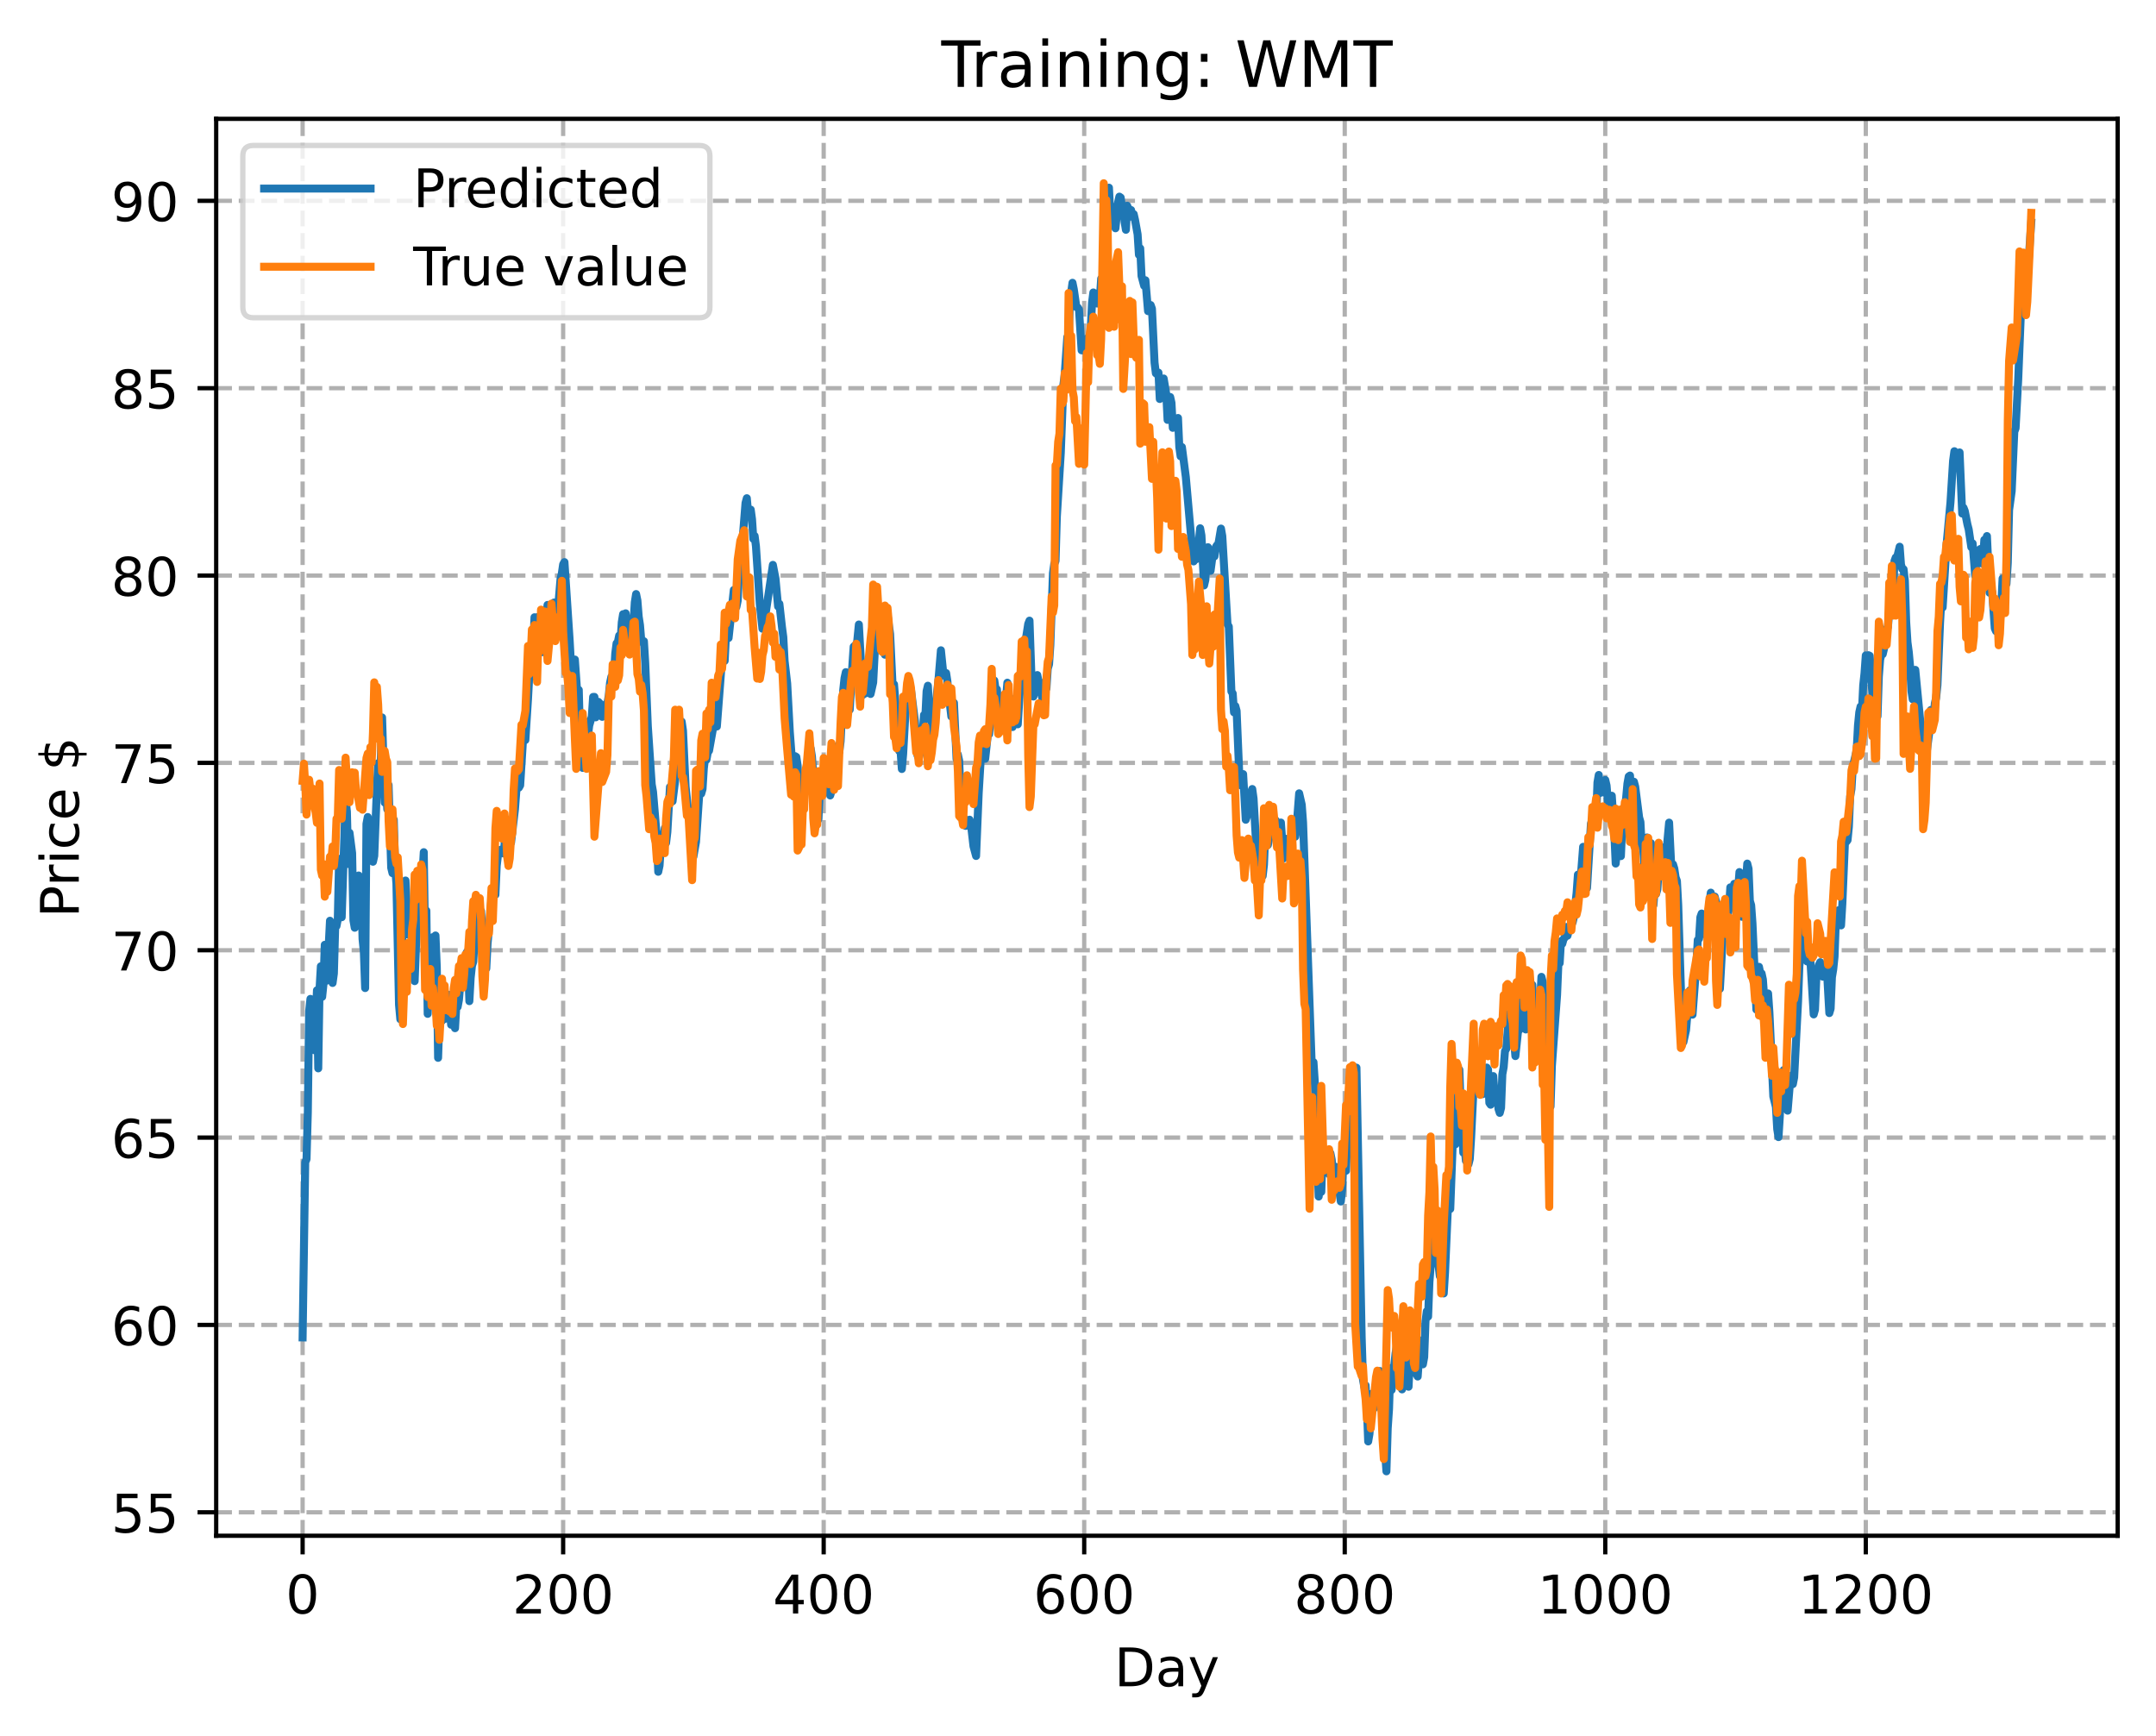 <?xml version="1.0" encoding="utf-8" standalone="no"?>
<!DOCTYPE svg PUBLIC "-//W3C//DTD SVG 1.1//EN"
  "http://www.w3.org/Graphics/SVG/1.1/DTD/svg11.dtd">
<!-- Created with matplotlib (https://matplotlib.org/) -->
<svg height="325.986pt" version="1.1" viewBox="0 0 404.923 325.986" width="404.923pt" xmlns="http://www.w3.org/2000/svg" xmlns:xlink="http://www.w3.org/1999/xlink">
 <defs>
  <style type="text/css">
*{stroke-linecap:butt;stroke-linejoin:round;}
  </style>
 </defs>
 <g id="figure_1">
  <g id="patch_1">
   <path d="M 0 325.986 
L 404.923 325.986 
L 404.923 0 
L 0 0 
z
" style="fill:#ffffff;"/>
  </g>
  <g id="axes_1">
   <g id="patch_2">
    <path d="M 40.603 288.43 
L 397.723 288.43 
L 397.723 22.318 
L 40.603 22.318 
z
" style="fill:#ffffff;"/>
   </g>
   <g id="matplotlib.axis_1">
    <g id="xtick_1">
     <g id="line2d_1">
      <path clip-path="url(#p7f4d30bbf8)" d="M 56.836 288.43 
L 56.836 22.318 
" style="fill:none;stroke:#b0b0b0;stroke-dasharray:2.96,1.28;stroke-dashoffset:0;stroke-width:0.8;"/>
     </g>
     <g id="line2d_2">
      <defs>
       <path d="M 0 0 
L 0 3.5 
" id="m244a1f75db" style="stroke:#000000;stroke-width:0.8;"/>
      </defs>
      <g>
       <use style="stroke:#000000;stroke-width:0.8;" x="56.836" xlink:href="#m244a1f75db" y="288.43"/>
      </g>
     </g>
     <g id="text_1">
      <!-- 0 -->
      <defs>
       <path d="M 31.781 66.406 
Q 24.172 66.406 20.328 58.906 
Q 16.5 51.422 16.5 36.375 
Q 16.5 21.391 20.328 13.891 
Q 24.172 6.391 31.781 6.391 
Q 39.453 6.391 43.281 13.891 
Q 47.125 21.391 47.125 36.375 
Q 47.125 51.422 43.281 58.906 
Q 39.453 66.406 31.781 66.406 
z
M 31.781 74.219 
Q 44.047 74.219 50.516 64.516 
Q 56.984 54.828 56.984 36.375 
Q 56.984 17.969 50.516 8.266 
Q 44.047 -1.422 31.781 -1.422 
Q 19.531 -1.422 13.062 8.266 
Q 6.594 17.969 6.594 36.375 
Q 6.594 54.828 13.062 64.516 
Q 19.531 74.219 31.781 74.219 
z
" id="DejaVuSans-48"/>
      </defs>
      <g transform="translate(53.655 303.029)scale(0.1 -0.1)">
       <use xlink:href="#DejaVuSans-48"/>
      </g>
     </g>
    </g>
    <g id="xtick_2">
     <g id="line2d_3">
      <path clip-path="url(#p7f4d30bbf8)" d="M 105.766 288.43 
L 105.766 22.318 
" style="fill:none;stroke:#b0b0b0;stroke-dasharray:2.96,1.28;stroke-dashoffset:0;stroke-width:0.8;"/>
     </g>
     <g id="line2d_4">
      <g>
       <use style="stroke:#000000;stroke-width:0.8;" x="105.766" xlink:href="#m244a1f75db" y="288.43"/>
      </g>
     </g>
     <g id="text_2">
      <!-- 200 -->
      <defs>
       <path d="M 19.188 8.297 
L 53.609 8.297 
L 53.609 0 
L 7.328 0 
L 7.328 8.297 
Q 12.938 14.109 22.625 23.891 
Q 32.328 33.688 34.812 36.531 
Q 39.547 41.844 41.422 45.531 
Q 43.312 49.219 43.312 52.781 
Q 43.312 58.594 39.234 62.25 
Q 35.156 65.922 28.609 65.922 
Q 23.969 65.922 18.812 64.312 
Q 13.672 62.703 7.812 59.422 
L 7.812 69.391 
Q 13.766 71.781 18.938 73 
Q 24.125 74.219 28.422 74.219 
Q 39.75 74.219 46.484 68.547 
Q 53.219 62.891 53.219 53.422 
Q 53.219 48.922 51.531 44.891 
Q 49.859 40.875 45.406 35.406 
Q 44.188 33.984 37.641 27.219 
Q 31.109 20.453 19.188 8.297 
z
" id="DejaVuSans-50"/>
      </defs>
      <g transform="translate(96.223 303.029)scale(0.1 -0.1)">
       <use xlink:href="#DejaVuSans-50"/>
       <use x="63.623" xlink:href="#DejaVuSans-48"/>
       <use x="127.246" xlink:href="#DejaVuSans-48"/>
      </g>
     </g>
    </g>
    <g id="xtick_3">
     <g id="line2d_5">
      <path clip-path="url(#p7f4d30bbf8)" d="M 154.697 288.43 
L 154.697 22.318 
" style="fill:none;stroke:#b0b0b0;stroke-dasharray:2.96,1.28;stroke-dashoffset:0;stroke-width:0.8;"/>
     </g>
     <g id="line2d_6">
      <g>
       <use style="stroke:#000000;stroke-width:0.8;" x="154.697" xlink:href="#m244a1f75db" y="288.43"/>
      </g>
     </g>
     <g id="text_3">
      <!-- 400 -->
      <defs>
       <path d="M 37.797 64.312 
L 12.891 25.391 
L 37.797 25.391 
z
M 35.203 72.906 
L 47.609 72.906 
L 47.609 25.391 
L 58.016 25.391 
L 58.016 17.188 
L 47.609 17.188 
L 47.609 0 
L 37.797 0 
L 37.797 17.188 
L 4.891 17.188 
L 4.891 26.703 
z
" id="DejaVuSans-52"/>
      </defs>
      <g transform="translate(145.153 303.029)scale(0.1 -0.1)">
       <use xlink:href="#DejaVuSans-52"/>
       <use x="63.623" xlink:href="#DejaVuSans-48"/>
       <use x="127.246" xlink:href="#DejaVuSans-48"/>
      </g>
     </g>
    </g>
    <g id="xtick_4">
     <g id="line2d_7">
      <path clip-path="url(#p7f4d30bbf8)" d="M 203.628 288.43 
L 203.628 22.318 
" style="fill:none;stroke:#b0b0b0;stroke-dasharray:2.96,1.28;stroke-dashoffset:0;stroke-width:0.8;"/>
     </g>
     <g id="line2d_8">
      <g>
       <use style="stroke:#000000;stroke-width:0.8;" x="203.628" xlink:href="#m244a1f75db" y="288.43"/>
      </g>
     </g>
     <g id="text_4">
      <!-- 600 -->
      <defs>
       <path d="M 33.016 40.375 
Q 26.375 40.375 22.484 35.828 
Q 18.609 31.297 18.609 23.391 
Q 18.609 15.531 22.484 10.953 
Q 26.375 6.391 33.016 6.391 
Q 39.656 6.391 43.531 10.953 
Q 47.406 15.531 47.406 23.391 
Q 47.406 31.297 43.531 35.828 
Q 39.656 40.375 33.016 40.375 
z
M 52.594 71.297 
L 52.594 62.312 
Q 48.875 64.062 45.094 64.984 
Q 41.312 65.922 37.594 65.922 
Q 27.828 65.922 22.672 59.328 
Q 17.531 52.734 16.797 39.406 
Q 19.672 43.656 24.016 45.922 
Q 28.375 48.188 33.594 48.188 
Q 44.578 48.188 50.953 41.516 
Q 57.328 34.859 57.328 23.391 
Q 57.328 12.156 50.688 5.359 
Q 44.047 -1.422 33.016 -1.422 
Q 20.359 -1.422 13.672 8.266 
Q 6.984 17.969 6.984 36.375 
Q 6.984 53.656 15.188 63.938 
Q 23.391 74.219 37.203 74.219 
Q 40.922 74.219 44.703 73.484 
Q 48.484 72.75 52.594 71.297 
z
" id="DejaVuSans-54"/>
      </defs>
      <g transform="translate(194.084 303.029)scale(0.1 -0.1)">
       <use xlink:href="#DejaVuSans-54"/>
       <use x="63.623" xlink:href="#DejaVuSans-48"/>
       <use x="127.246" xlink:href="#DejaVuSans-48"/>
      </g>
     </g>
    </g>
    <g id="xtick_5">
     <g id="line2d_9">
      <path clip-path="url(#p7f4d30bbf8)" d="M 252.558 288.43 
L 252.558 22.318 
" style="fill:none;stroke:#b0b0b0;stroke-dasharray:2.96,1.28;stroke-dashoffset:0;stroke-width:0.8;"/>
     </g>
     <g id="line2d_10">
      <g>
       <use style="stroke:#000000;stroke-width:0.8;" x="252.558" xlink:href="#m244a1f75db" y="288.43"/>
      </g>
     </g>
     <g id="text_5">
      <!-- 800 -->
      <defs>
       <path d="M 31.781 34.625 
Q 24.75 34.625 20.719 30.859 
Q 16.703 27.094 16.703 20.516 
Q 16.703 13.922 20.719 10.156 
Q 24.75 6.391 31.781 6.391 
Q 38.812 6.391 42.859 10.172 
Q 46.922 13.969 46.922 20.516 
Q 46.922 27.094 42.891 30.859 
Q 38.875 34.625 31.781 34.625 
z
M 21.922 38.812 
Q 15.578 40.375 12.031 44.719 
Q 8.5 49.078 8.5 55.328 
Q 8.5 64.062 14.719 69.141 
Q 20.953 74.219 31.781 74.219 
Q 42.672 74.219 48.875 69.141 
Q 55.078 64.062 55.078 55.328 
Q 55.078 49.078 51.531 44.719 
Q 48 40.375 41.703 38.812 
Q 48.828 37.156 52.797 32.312 
Q 56.781 27.484 56.781 20.516 
Q 56.781 9.906 50.312 4.234 
Q 43.844 -1.422 31.781 -1.422 
Q 19.734 -1.422 13.25 4.234 
Q 6.781 9.906 6.781 20.516 
Q 6.781 27.484 10.781 32.312 
Q 14.797 37.156 21.922 38.812 
z
M 18.312 54.391 
Q 18.312 48.734 21.844 45.562 
Q 25.391 42.391 31.781 42.391 
Q 38.141 42.391 41.719 45.562 
Q 45.312 48.734 45.312 54.391 
Q 45.312 60.062 41.719 63.234 
Q 38.141 66.406 31.781 66.406 
Q 25.391 66.406 21.844 63.234 
Q 18.312 60.062 18.312 54.391 
z
" id="DejaVuSans-56"/>
      </defs>
      <g transform="translate(243.015 303.029)scale(0.1 -0.1)">
       <use xlink:href="#DejaVuSans-56"/>
       <use x="63.623" xlink:href="#DejaVuSans-48"/>
       <use x="127.246" xlink:href="#DejaVuSans-48"/>
      </g>
     </g>
    </g>
    <g id="xtick_6">
     <g id="line2d_11">
      <path clip-path="url(#p7f4d30bbf8)" d="M 301.489 288.43 
L 301.489 22.318 
" style="fill:none;stroke:#b0b0b0;stroke-dasharray:2.96,1.28;stroke-dashoffset:0;stroke-width:0.8;"/>
     </g>
     <g id="line2d_12">
      <g>
       <use style="stroke:#000000;stroke-width:0.8;" x="301.489" xlink:href="#m244a1f75db" y="288.43"/>
      </g>
     </g>
     <g id="text_6">
      <!-- 1000 -->
      <defs>
       <path d="M 12.406 8.297 
L 28.516 8.297 
L 28.516 63.922 
L 10.984 60.406 
L 10.984 69.391 
L 28.422 72.906 
L 38.281 72.906 
L 38.281 8.297 
L 54.391 8.297 
L 54.391 0 
L 12.406 0 
z
" id="DejaVuSans-49"/>
      </defs>
      <g transform="translate(288.764 303.029)scale(0.1 -0.1)">
       <use xlink:href="#DejaVuSans-49"/>
       <use x="63.623" xlink:href="#DejaVuSans-48"/>
       <use x="127.246" xlink:href="#DejaVuSans-48"/>
       <use x="190.869" xlink:href="#DejaVuSans-48"/>
      </g>
     </g>
    </g>
    <g id="xtick_7">
     <g id="line2d_13">
      <path clip-path="url(#p7f4d30bbf8)" d="M 350.419 288.43 
L 350.419 22.318 
" style="fill:none;stroke:#b0b0b0;stroke-dasharray:2.96,1.28;stroke-dashoffset:0;stroke-width:0.8;"/>
     </g>
     <g id="line2d_14">
      <g>
       <use style="stroke:#000000;stroke-width:0.8;" x="350.419" xlink:href="#m244a1f75db" y="288.43"/>
      </g>
     </g>
     <g id="text_7">
      <!-- 1200 -->
      <g transform="translate(337.694 303.029)scale(0.1 -0.1)">
       <use xlink:href="#DejaVuSans-49"/>
       <use x="63.623" xlink:href="#DejaVuSans-50"/>
       <use x="127.246" xlink:href="#DejaVuSans-48"/>
       <use x="190.869" xlink:href="#DejaVuSans-48"/>
      </g>
     </g>
    </g>
    <g id="text_8">
     <!-- Day -->
     <defs>
      <path d="M 19.672 64.797 
L 19.672 8.109 
L 31.594 8.109 
Q 46.688 8.109 53.688 14.938 
Q 60.688 21.781 60.688 36.531 
Q 60.688 51.172 53.688 57.984 
Q 46.688 64.797 31.594 64.797 
z
M 9.812 72.906 
L 30.078 72.906 
Q 51.266 72.906 61.172 64.094 
Q 71.094 55.281 71.094 36.531 
Q 71.094 17.672 61.125 8.828 
Q 51.172 0 30.078 0 
L 9.812 0 
z
" id="DejaVuSans-68"/>
      <path d="M 34.281 27.484 
Q 23.391 27.484 19.188 25 
Q 14.984 22.516 14.984 16.5 
Q 14.984 11.719 18.141 8.906 
Q 21.297 6.109 26.703 6.109 
Q 34.188 6.109 38.703 11.406 
Q 43.219 16.703 43.219 25.484 
L 43.219 27.484 
z
M 52.203 31.203 
L 52.203 0 
L 43.219 0 
L 43.219 8.297 
Q 40.141 3.328 35.547 0.953 
Q 30.953 -1.422 24.312 -1.422 
Q 15.922 -1.422 10.953 3.297 
Q 6 8.016 6 15.922 
Q 6 25.141 12.172 29.828 
Q 18.359 34.516 30.609 34.516 
L 43.219 34.516 
L 43.219 35.406 
Q 43.219 41.609 39.141 45 
Q 35.062 48.391 27.688 48.391 
Q 23 48.391 18.547 47.266 
Q 14.109 46.141 10.016 43.891 
L 10.016 52.203 
Q 14.938 54.109 19.578 55.047 
Q 24.219 56 28.609 56 
Q 40.484 56 46.344 49.844 
Q 52.203 43.703 52.203 31.203 
z
" id="DejaVuSans-97"/>
      <path d="M 32.172 -5.078 
Q 28.375 -14.844 24.75 -17.812 
Q 21.141 -20.797 15.094 -20.797 
L 7.906 -20.797 
L 7.906 -13.281 
L 13.188 -13.281 
Q 16.891 -13.281 18.938 -11.516 
Q 21 -9.766 23.484 -3.219 
L 25.094 0.875 
L 2.984 54.688 
L 12.5 54.688 
L 29.594 11.922 
L 46.688 54.688 
L 56.203 54.688 
z
" id="DejaVuSans-121"/>
     </defs>
     <g transform="translate(209.29 316.707)scale(0.1 -0.1)">
      <use xlink:href="#DejaVuSans-68"/>
      <use x="77.002" xlink:href="#DejaVuSans-97"/>
      <use x="138.281" xlink:href="#DejaVuSans-121"/>
     </g>
    </g>
   </g>
   <g id="matplotlib.axis_2">
    <g id="ytick_1">
     <g id="line2d_15">
      <path clip-path="url(#p7f4d30bbf8)" d="M 40.603 284.027 
L 397.723 284.027 
" style="fill:none;stroke:#b0b0b0;stroke-dasharray:2.96,1.28;stroke-dashoffset:0;stroke-width:0.8;"/>
     </g>
     <g id="line2d_16">
      <defs>
       <path d="M 0 0 
L -3.5 0 
" id="mfc5a49831e" style="stroke:#000000;stroke-width:0.8;"/>
      </defs>
      <g>
       <use style="stroke:#000000;stroke-width:0.8;" x="40.603" xlink:href="#mfc5a49831e" y="284.027"/>
      </g>
     </g>
     <g id="text_9">
      <!-- 55 -->
      <defs>
       <path d="M 10.797 72.906 
L 49.516 72.906 
L 49.516 64.594 
L 19.828 64.594 
L 19.828 46.734 
Q 21.969 47.469 24.109 47.828 
Q 26.266 48.188 28.422 48.188 
Q 40.625 48.188 47.75 41.5 
Q 54.891 34.812 54.891 23.391 
Q 54.891 11.625 47.562 5.094 
Q 40.234 -1.422 26.906 -1.422 
Q 22.312 -1.422 17.547 -0.641 
Q 12.797 0.141 7.719 1.703 
L 7.719 11.625 
Q 12.109 9.234 16.797 8.062 
Q 21.484 6.891 26.703 6.891 
Q 35.156 6.891 40.078 11.328 
Q 45.016 15.766 45.016 23.391 
Q 45.016 31 40.078 35.438 
Q 35.156 39.891 26.703 39.891 
Q 22.75 39.891 18.812 39.016 
Q 14.891 38.141 10.797 36.281 
z
" id="DejaVuSans-53"/>
      </defs>
      <g transform="translate(20.878 287.827)scale(0.1 -0.1)">
       <use xlink:href="#DejaVuSans-53"/>
       <use x="63.623" xlink:href="#DejaVuSans-53"/>
      </g>
     </g>
    </g>
    <g id="ytick_2">
     <g id="line2d_17">
      <path clip-path="url(#p7f4d30bbf8)" d="M 40.603 248.841 
L 397.723 248.841 
" style="fill:none;stroke:#b0b0b0;stroke-dasharray:2.96,1.28;stroke-dashoffset:0;stroke-width:0.8;"/>
     </g>
     <g id="line2d_18">
      <g>
       <use style="stroke:#000000;stroke-width:0.8;" x="40.603" xlink:href="#mfc5a49831e" y="248.841"/>
      </g>
     </g>
     <g id="text_10">
      <!-- 60 -->
      <g transform="translate(20.878 252.64)scale(0.1 -0.1)">
       <use xlink:href="#DejaVuSans-54"/>
       <use x="63.623" xlink:href="#DejaVuSans-48"/>
      </g>
     </g>
    </g>
    <g id="ytick_3">
     <g id="line2d_19">
      <path clip-path="url(#p7f4d30bbf8)" d="M 40.603 213.654 
L 397.723 213.654 
" style="fill:none;stroke:#b0b0b0;stroke-dasharray:2.96,1.28;stroke-dashoffset:0;stroke-width:0.8;"/>
     </g>
     <g id="line2d_20">
      <g>
       <use style="stroke:#000000;stroke-width:0.8;" x="40.603" xlink:href="#mfc5a49831e" y="213.654"/>
      </g>
     </g>
     <g id="text_11">
      <!-- 65 -->
      <g transform="translate(20.878 217.454)scale(0.1 -0.1)">
       <use xlink:href="#DejaVuSans-54"/>
       <use x="63.623" xlink:href="#DejaVuSans-53"/>
      </g>
     </g>
    </g>
    <g id="ytick_4">
     <g id="line2d_21">
      <path clip-path="url(#p7f4d30bbf8)" d="M 40.603 178.468 
L 397.723 178.468 
" style="fill:none;stroke:#b0b0b0;stroke-dasharray:2.96,1.28;stroke-dashoffset:0;stroke-width:0.8;"/>
     </g>
     <g id="line2d_22">
      <g>
       <use style="stroke:#000000;stroke-width:0.8;" x="40.603" xlink:href="#mfc5a49831e" y="178.468"/>
      </g>
     </g>
     <g id="text_12">
      <!-- 70 -->
      <defs>
       <path d="M 8.203 72.906 
L 55.078 72.906 
L 55.078 68.703 
L 28.609 0 
L 18.312 0 
L 43.219 64.594 
L 8.203 64.594 
z
" id="DejaVuSans-55"/>
      </defs>
      <g transform="translate(20.878 182.267)scale(0.1 -0.1)">
       <use xlink:href="#DejaVuSans-55"/>
       <use x="63.623" xlink:href="#DejaVuSans-48"/>
      </g>
     </g>
    </g>
    <g id="ytick_5">
     <g id="line2d_23">
      <path clip-path="url(#p7f4d30bbf8)" d="M 40.603 143.281 
L 397.723 143.281 
" style="fill:none;stroke:#b0b0b0;stroke-dasharray:2.96,1.28;stroke-dashoffset:0;stroke-width:0.8;"/>
     </g>
     <g id="line2d_24">
      <g>
       <use style="stroke:#000000;stroke-width:0.8;" x="40.603" xlink:href="#mfc5a49831e" y="143.281"/>
      </g>
     </g>
     <g id="text_13">
      <!-- 75 -->
      <g transform="translate(20.878 147.08)scale(0.1 -0.1)">
       <use xlink:href="#DejaVuSans-55"/>
       <use x="63.623" xlink:href="#DejaVuSans-53"/>
      </g>
     </g>
    </g>
    <g id="ytick_6">
     <g id="line2d_25">
      <path clip-path="url(#p7f4d30bbf8)" d="M 40.603 108.095 
L 397.723 108.095 
" style="fill:none;stroke:#b0b0b0;stroke-dasharray:2.96,1.28;stroke-dashoffset:0;stroke-width:0.8;"/>
     </g>
     <g id="line2d_26">
      <g>
       <use style="stroke:#000000;stroke-width:0.8;" x="40.603" xlink:href="#mfc5a49831e" y="108.095"/>
      </g>
     </g>
     <g id="text_14">
      <!-- 80 -->
      <g transform="translate(20.878 111.894)scale(0.1 -0.1)">
       <use xlink:href="#DejaVuSans-56"/>
       <use x="63.623" xlink:href="#DejaVuSans-48"/>
      </g>
     </g>
    </g>
    <g id="ytick_7">
     <g id="line2d_27">
      <path clip-path="url(#p7f4d30bbf8)" d="M 40.603 72.908 
L 397.723 72.908 
" style="fill:none;stroke:#b0b0b0;stroke-dasharray:2.96,1.28;stroke-dashoffset:0;stroke-width:0.8;"/>
     </g>
     <g id="line2d_28">
      <g>
       <use style="stroke:#000000;stroke-width:0.8;" x="40.603" xlink:href="#mfc5a49831e" y="72.908"/>
      </g>
     </g>
     <g id="text_15">
      <!-- 85 -->
      <g transform="translate(20.878 76.707)scale(0.1 -0.1)">
       <use xlink:href="#DejaVuSans-56"/>
       <use x="63.623" xlink:href="#DejaVuSans-53"/>
      </g>
     </g>
    </g>
    <g id="ytick_8">
     <g id="line2d_29">
      <path clip-path="url(#p7f4d30bbf8)" d="M 40.603 37.722 
L 397.723 37.722 
" style="fill:none;stroke:#b0b0b0;stroke-dasharray:2.96,1.28;stroke-dashoffset:0;stroke-width:0.8;"/>
     </g>
     <g id="line2d_30">
      <g>
       <use style="stroke:#000000;stroke-width:0.8;" x="40.603" xlink:href="#mfc5a49831e" y="37.722"/>
      </g>
     </g>
     <g id="text_16">
      <!-- 90 -->
      <defs>
       <path d="M 10.984 1.516 
L 10.984 10.5 
Q 14.703 8.734 18.5 7.812 
Q 22.312 6.891 25.984 6.891 
Q 35.75 6.891 40.891 13.453 
Q 46.047 20.016 46.781 33.406 
Q 43.953 29.203 39.594 26.953 
Q 35.25 24.703 29.984 24.703 
Q 19.047 24.703 12.672 31.312 
Q 6.297 37.938 6.297 49.422 
Q 6.297 60.641 12.938 67.422 
Q 19.578 74.219 30.609 74.219 
Q 43.266 74.219 49.922 64.516 
Q 56.594 54.828 56.594 36.375 
Q 56.594 19.141 48.406 8.859 
Q 40.234 -1.422 26.422 -1.422 
Q 22.703 -1.422 18.891 -0.688 
Q 15.094 0.047 10.984 1.516 
z
M 30.609 32.422 
Q 37.25 32.422 41.125 36.953 
Q 45.016 41.5 45.016 49.422 
Q 45.016 57.281 41.125 61.844 
Q 37.25 66.406 30.609 66.406 
Q 23.969 66.406 20.094 61.844 
Q 16.219 57.281 16.219 49.422 
Q 16.219 41.5 20.094 36.953 
Q 23.969 32.422 30.609 32.422 
z
" id="DejaVuSans-57"/>
      </defs>
      <g transform="translate(20.878 41.521)scale(0.1 -0.1)">
       <use xlink:href="#DejaVuSans-57"/>
       <use x="63.623" xlink:href="#DejaVuSans-48"/>
      </g>
     </g>
    </g>
    <g id="text_17">
     <!-- Price $ -->
     <defs>
      <path d="M 19.672 64.797 
L 19.672 37.406 
L 32.078 37.406 
Q 38.969 37.406 42.719 40.969 
Q 46.484 44.531 46.484 51.125 
Q 46.484 57.672 42.719 61.234 
Q 38.969 64.797 32.078 64.797 
z
M 9.812 72.906 
L 32.078 72.906 
Q 44.344 72.906 50.609 67.359 
Q 56.891 61.812 56.891 51.125 
Q 56.891 40.328 50.609 34.812 
Q 44.344 29.297 32.078 29.297 
L 19.672 29.297 
L 19.672 0 
L 9.812 0 
z
" id="DejaVuSans-80"/>
      <path d="M 41.109 46.297 
Q 39.594 47.172 37.812 47.578 
Q 36.031 48 33.891 48 
Q 26.266 48 22.188 43.047 
Q 18.109 38.094 18.109 28.812 
L 18.109 0 
L 9.078 0 
L 9.078 54.688 
L 18.109 54.688 
L 18.109 46.188 
Q 20.953 51.172 25.484 53.578 
Q 30.031 56 36.531 56 
Q 37.453 56 38.578 55.875 
Q 39.703 55.766 41.062 55.516 
z
" id="DejaVuSans-114"/>
      <path d="M 9.422 54.688 
L 18.406 54.688 
L 18.406 0 
L 9.422 0 
z
M 9.422 75.984 
L 18.406 75.984 
L 18.406 64.594 
L 9.422 64.594 
z
" id="DejaVuSans-105"/>
      <path d="M 48.781 52.594 
L 48.781 44.188 
Q 44.969 46.297 41.141 47.344 
Q 37.312 48.391 33.406 48.391 
Q 24.656 48.391 19.812 42.844 
Q 14.984 37.312 14.984 27.297 
Q 14.984 17.281 19.812 11.734 
Q 24.656 6.203 33.406 6.203 
Q 37.312 6.203 41.141 7.25 
Q 44.969 8.297 48.781 10.406 
L 48.781 2.094 
Q 45.016 0.344 40.984 -0.531 
Q 36.969 -1.422 32.422 -1.422 
Q 20.062 -1.422 12.781 6.344 
Q 5.516 14.109 5.516 27.297 
Q 5.516 40.672 12.859 48.328 
Q 20.219 56 33.016 56 
Q 37.156 56 41.109 55.141 
Q 45.062 54.297 48.781 52.594 
z
" id="DejaVuSans-99"/>
      <path d="M 56.203 29.594 
L 56.203 25.203 
L 14.891 25.203 
Q 15.484 15.922 20.484 11.062 
Q 25.484 6.203 34.422 6.203 
Q 39.594 6.203 44.453 7.469 
Q 49.312 8.734 54.109 11.281 
L 54.109 2.781 
Q 49.266 0.734 44.188 -0.344 
Q 39.109 -1.422 33.891 -1.422 
Q 20.797 -1.422 13.156 6.188 
Q 5.516 13.812 5.516 26.812 
Q 5.516 40.234 12.766 48.109 
Q 20.016 56 32.328 56 
Q 43.359 56 49.781 48.891 
Q 56.203 41.797 56.203 29.594 
z
M 47.219 32.234 
Q 47.125 39.594 43.094 43.984 
Q 39.062 48.391 32.422 48.391 
Q 24.906 48.391 20.391 44.141 
Q 15.875 39.891 15.188 32.172 
z
" id="DejaVuSans-101"/>
      <path id="DejaVuSans-32"/>
      <path d="M 33.797 -14.703 
L 28.906 -14.703 
L 28.859 0 
Q 23.734 0.094 18.609 1.188 
Q 13.484 2.297 8.297 4.5 
L 8.297 13.281 
Q 13.281 10.156 18.375 8.562 
Q 23.484 6.984 28.906 6.938 
L 28.906 29.203 
Q 18.109 30.953 13.203 35.156 
Q 8.297 39.359 8.297 46.688 
Q 8.297 54.641 13.625 59.219 
Q 18.953 63.812 28.906 64.5 
L 28.906 75.984 
L 33.797 75.984 
L 33.797 64.656 
Q 38.328 64.453 42.578 63.688 
Q 46.828 62.938 50.875 61.625 
L 50.875 53.078 
Q 46.828 55.125 42.547 56.25 
Q 38.281 57.375 33.797 57.562 
L 33.797 36.719 
Q 44.875 35.016 50.094 30.609 
Q 55.328 26.219 55.328 18.609 
Q 55.328 10.359 49.781 5.594 
Q 44.234 0.828 33.797 0.094 
z
M 28.906 37.594 
L 28.906 57.625 
Q 23.25 56.984 20.266 54.391 
Q 17.281 51.812 17.281 47.516 
Q 17.281 43.312 20.031 40.969 
Q 22.797 38.625 28.906 37.594 
z
M 33.797 28.219 
L 33.797 7.078 
Q 39.984 7.906 43.141 10.594 
Q 46.297 13.281 46.297 17.672 
Q 46.297 21.969 43.281 24.5 
Q 40.281 27.047 33.797 28.219 
z
" id="DejaVuSans-36"/>
     </defs>
     <g transform="translate(14.798 172.342)rotate(-90)scale(0.1 -0.1)">
      <use xlink:href="#DejaVuSans-80"/>
      <use x="58.553" xlink:href="#DejaVuSans-114"/>
      <use x="99.666" xlink:href="#DejaVuSans-105"/>
      <use x="127.449" xlink:href="#DejaVuSans-99"/>
      <use x="182.43" xlink:href="#DejaVuSans-101"/>
      <use x="243.953" xlink:href="#DejaVuSans-32"/>
      <use x="275.74" xlink:href="#DejaVuSans-36"/>
     </g>
    </g>
   </g>
   <g id="line2d_31">
    <path clip-path="url(#p7f4d30bbf8)" d="M 56.836 251.184 
L 57.325 218.272 
L 57.57 217.719 
L 57.814 208.896 
L 58.059 189.903 
L 58.304 187.604 
L 58.548 191.002 
L 58.793 191.253 
L 59.038 197.239 
L 59.527 185.989 
L 59.772 200.651 
L 60.016 185.641 
L 60.261 181.478 
L 60.506 187.221 
L 60.75 184.847 
L 60.995 177.447 
L 61.24 184.237 
L 61.484 182.549 
L 61.974 172.928 
L 62.218 176.485 
L 62.463 184.614 
L 62.708 182.833 
L 62.952 174.183 
L 63.197 173.929 
L 63.441 172.665 
L 63.686 161.3 
L 63.931 164.349 
L 64.175 172.272 
L 64.909 149.982 
L 65.154 152.465 
L 65.399 162.275 
L 65.643 156.403 
L 66.133 160.214 
L 66.377 172.839 
L 66.622 174.243 
L 66.867 170.09 
L 67.111 172.552 
L 67.356 164.434 
L 67.601 168.622 
L 67.845 165.843 
L 68.09 176.331 
L 68.335 178.8 
L 68.579 185.572 
L 68.824 154.734 
L 69.069 153.447 
L 69.313 154.37 
L 69.558 159.827 
L 69.802 156.571 
L 70.047 161.847 
L 70.292 160.748 
L 70.781 148.078 
L 71.026 143.328 
L 71.27 145.759 
L 71.515 142.775 
L 71.76 134.747 
L 72.249 150.738 
L 72.494 148.284 
L 72.738 151.998 
L 72.983 147.431 
L 73.472 162.979 
L 73.717 163.992 
L 73.962 153.965 
L 74.206 163.017 
L 74.451 165.924 
L 74.94 188.708 
L 75.185 191.426 
L 75.674 170.779 
L 75.919 171.138 
L 76.163 165.374 
L 76.653 175.545 
L 76.897 171.613 
L 77.142 173.485 
L 77.387 176.472 
L 77.631 173.122 
L 77.876 184.27 
L 78.365 171.521 
L 78.61 170.515 
L 78.855 166.945 
L 79.099 168.351 
L 79.589 160.051 
L 79.833 176.795 
L 80.078 171.036 
L 80.323 190.414 
L 80.567 184.958 
L 80.812 186.246 
L 81.056 176.798 
L 81.301 176.01 
L 81.546 177.385 
L 81.79 175.696 
L 82.035 181.666 
L 82.28 198.674 
L 82.524 191.27 
L 82.769 191.661 
L 83.014 191.718 
L 83.258 188.498 
L 83.503 191.386 
L 83.748 189.173 
L 83.992 188.925 
L 84.237 186.828 
L 84.726 192.459 
L 84.971 191.295 
L 85.216 191.414 
L 85.46 193.111 
L 85.705 188.84 
L 85.95 189.103 
L 86.194 187.791 
L 86.439 184.994 
L 86.684 184.386 
L 86.928 181.256 
L 87.173 182.148 
L 87.417 181.335 
L 87.662 178.844 
L 87.907 180.7 
L 88.151 188.029 
L 88.396 183.639 
L 88.641 181.39 
L 88.885 180.615 
L 89.375 172.584 
L 89.619 171.065 
L 89.864 171.121 
L 90.109 172.301 
L 90.353 171.122 
L 90.598 175.236 
L 90.843 176.625 
L 91.087 181.728 
L 91.332 181.893 
L 91.577 177.175 
L 92.066 171.854 
L 92.311 168.75 
L 92.555 168.941 
L 92.8 167.171 
L 93.044 168.047 
L 93.289 162.592 
L 93.534 160.567 
L 93.778 159.664 
L 94.023 159.601 
L 94.512 160.279 
L 94.757 158.66 
L 95.002 153.811 
L 95.246 154.32 
L 95.491 155.134 
L 95.736 158.127 
L 95.98 158.264 
L 96.714 152.006 
L 97.204 145.501 
L 97.448 147.931 
L 97.693 147.495 
L 98.427 135.762 
L 98.672 138.983 
L 99.161 131.347 
L 99.405 126.775 
L 99.65 126.108 
L 99.895 127.125 
L 100.384 115.93 
L 100.629 118.201 
L 100.873 115.913 
L 101.118 119.554 
L 101.363 119.366 
L 101.607 118.561 
L 101.852 122.489 
L 102.097 119.706 
L 102.341 118.381 
L 102.831 113.613 
L 103.075 114.738 
L 103.32 114.149 
L 103.809 114.104 
L 104.054 113.165 
L 104.299 115.428 
L 104.543 115.912 
L 104.788 114.45 
L 105.277 108.668 
L 105.522 107.667 
L 105.766 105.979 
L 106.011 105.571 
L 106.99 120.301 
L 107.234 124.671 
L 107.479 127.002 
L 107.724 124.188 
L 107.968 123.872 
L 108.458 130.759 
L 108.702 129.573 
L 108.947 138.856 
L 109.192 138.223 
L 109.436 144.224 
L 109.681 137.912 
L 109.926 135.53 
L 110.415 138.303 
L 110.66 136.281 
L 111.149 134.577 
L 111.393 130.894 
L 111.638 130.885 
L 111.883 134.728 
L 112.127 134.074 
L 112.372 131.812 
L 112.617 132.059 
L 112.861 133.942 
L 113.106 134.635 
L 113.351 132.768 
L 113.595 134.099 
L 113.84 132.207 
L 114.085 132.08 
L 114.329 130.663 
L 114.574 128.227 
L 114.819 127.104 
L 115.063 127.134 
L 115.308 126.882 
L 115.553 122.72 
L 115.797 120.83 
L 116.042 120.56 
L 116.287 119.37 
L 116.531 120.581 
L 116.776 116.874 
L 117.02 115.351 
L 117.265 115.779 
L 117.51 115.191 
L 117.754 116.853 
L 117.999 117.276 
L 118.244 120.434 
L 118.488 121.134 
L 118.733 120.986 
L 119.222 113.118 
L 119.467 111.57 
L 119.712 112.76 
L 119.956 115.813 
L 120.201 117.417 
L 120.446 120.409 
L 120.69 120.69 
L 120.935 120.431 
L 121.18 124.455 
L 121.669 136.384 
L 122.403 147.327 
L 122.648 148.72 
L 123.381 157.504 
L 123.626 163.731 
L 123.871 162.572 
L 124.115 158.931 
L 124.36 158.731 
L 124.605 157.545 
L 124.849 155.544 
L 125.094 158.324 
L 125.339 156.256 
L 125.828 147.805 
L 126.073 148.513 
L 126.317 150.487 
L 126.807 146.539 
L 127.296 139.842 
L 127.541 141.801 
L 127.785 139.37 
L 128.03 135.536 
L 128.275 137.212 
L 128.764 147.747 
L 129.253 152.356 
L 129.498 152.16 
L 129.742 152.739 
L 130.232 160.884 
L 130.721 158.108 
L 131.455 147.271 
L 131.7 149.059 
L 131.944 148.196 
L 132.189 144.276 
L 132.434 142.311 
L 132.678 142.699 
L 132.923 141.321 
L 133.168 140.992 
L 134.146 135.505 
L 134.391 135.631 
L 134.636 136.446 
L 135.614 123.664 
L 135.859 123.536 
L 136.103 124.115 
L 136.348 119.36 
L 136.593 118.641 
L 136.837 119.828 
L 137.816 110.808 
L 138.061 111.769 
L 138.305 113.992 
L 138.55 112.812 
L 138.795 107.496 
L 139.529 100.571 
L 140.018 94.464 
L 140.263 93.572 
L 140.507 96.355 
L 140.752 96.436 
L 140.996 95.714 
L 141.241 97.523 
L 141.486 101.211 
L 141.73 100.656 
L 141.975 102.579 
L 142.709 113.562 
L 143.198 118.085 
L 143.688 115.951 
L 145.156 106.091 
L 145.645 108.643 
L 146.134 113.899 
L 146.379 113.411 
L 146.868 117.786 
L 147.113 119.635 
L 147.357 124.134 
L 147.847 128.373 
L 148.336 137.431 
L 148.825 143.891 
L 149.07 143.435 
L 149.315 142.012 
L 149.559 142.163 
L 149.804 143.757 
L 150.049 148.541 
L 150.293 149.346 
L 150.538 146.612 
L 150.783 146.593 
L 151.027 147.548 
L 151.272 146.463 
L 151.761 143.547 
L 152.006 143.286 
L 152.251 140.557 
L 152.495 142.094 
L 152.984 148.858 
L 153.229 153.04 
L 153.474 154.263 
L 153.718 153.822 
L 153.963 148.33 
L 154.452 148.64 
L 154.942 145.733 
L 155.186 145.5 
L 155.431 147.636 
L 155.676 148.222 
L 155.92 149.398 
L 156.165 148.596 
L 156.654 142.565 
L 156.899 143.362 
L 157.144 143.33 
L 157.388 140.03 
L 157.633 141.204 
L 157.878 139.23 
L 158.367 129.601 
L 158.612 127.339 
L 158.856 126.238 
L 159.101 128.375 
L 159.345 133.493 
L 159.59 133.297 
L 160.079 125.032 
L 160.324 121.455 
L 160.569 121.226 
L 160.813 122.279 
L 161.303 117.291 
L 162.037 130.526 
L 162.281 129.674 
L 162.526 130.24 
L 162.771 126.556 
L 163.015 125.47 
L 163.505 130.337 
L 163.994 128.172 
L 164.483 118.681 
L 164.728 120.083 
L 164.972 117.12 
L 165.217 116.401 
L 165.706 117.727 
L 165.951 121.877 
L 166.196 122.965 
L 166.685 115.502 
L 167.174 119.068 
L 167.664 129.258 
L 167.908 128.526 
L 168.642 137.715 
L 168.887 141.042 
L 169.132 140.988 
L 169.376 144.428 
L 169.621 141.639 
L 170.11 132.847 
L 170.6 133.25 
L 170.844 131.777 
L 171.089 129.515 
L 171.578 133.434 
L 171.823 135.379 
L 172.312 141.861 
L 172.557 142.399 
L 172.801 141.425 
L 173.046 141.345 
L 173.535 134.278 
L 173.78 134.873 
L 174.025 129.812 
L 174.269 128.787 
L 174.514 133.33 
L 174.759 134.915 
L 175.003 135.738 
L 175.248 137.768 
L 175.493 136.675 
L 175.982 130.09 
L 176.227 128.001 
L 176.716 122.132 
L 177.205 126.874 
L 177.45 126.754 
L 177.694 126.408 
L 177.939 128.018 
L 178.184 131.176 
L 178.428 132.546 
L 178.673 134.565 
L 178.918 134.259 
L 179.162 132.001 
L 179.652 142.563 
L 179.896 141.703 
L 180.141 142.84 
L 180.386 148.48 
L 180.875 154.454 
L 181.12 153.752 
L 181.364 155.113 
L 181.609 154.937 
L 181.854 155.065 
L 182.098 153.952 
L 182.343 154.752 
L 182.832 158.949 
L 183.321 160.764 
L 183.811 148.927 
L 184.3 140.723 
L 184.545 138.299 
L 185.034 142.509 
L 185.523 137.938 
L 185.768 137.896 
L 186.257 132.085 
L 186.502 128.459 
L 186.747 127.812 
L 186.991 129.497 
L 187.236 129.459 
L 187.481 133.254 
L 187.97 135.61 
L 188.215 131.615 
L 188.459 130.796 
L 188.704 133.912 
L 189.193 128.221 
L 189.438 132.457 
L 189.682 131.04 
L 190.172 136.548 
L 190.416 134.51 
L 190.906 135.257 
L 191.15 136.036 
L 191.884 124.143 
L 192.129 124.88 
L 192.618 120.355 
L 193.108 117.194 
L 193.352 116.565 
L 193.842 130.688 
L 194.086 130.818 
L 194.82 126.787 
L 195.309 129.266 
L 195.799 131.27 
L 196.043 130.373 
L 196.288 128.065 
L 196.533 129.303 
L 196.777 125.594 
L 197.022 124.758 
L 197.267 121.172 
L 197.756 107.658 
L 198.001 105.899 
L 198.245 105.372 
L 198.49 97.041 
L 199.224 85.106 
L 199.713 72.268 
L 199.958 70.406 
L 200.447 63.32 
L 200.692 63.532 
L 200.936 56.737 
L 201.426 53.111 
L 201.67 54.315 
L 202.16 57.683 
L 202.404 57.739 
L 202.649 58.106 
L 203.138 65.792 
L 203.628 65.828 
L 204.117 64.715 
L 204.362 63.432 
L 204.606 64.14 
L 204.851 61.797 
L 205.096 56.838 
L 205.34 54.929 
L 205.585 55.669 
L 205.83 55.13 
L 206.074 57.008 
L 206.319 56.862 
L 206.563 56.182 
L 206.808 52.348 
L 207.053 53.312 
L 207.787 38.274 
L 208.276 35.249 
L 208.521 40.19 
L 208.765 38.73 
L 209.01 39.031 
L 209.499 42.872 
L 209.989 37.989 
L 210.233 36.933 
L 210.478 37.103 
L 210.723 38.868 
L 210.967 38.874 
L 211.212 41.677 
L 211.457 43.157 
L 211.701 38.634 
L 211.946 39.198 
L 212.191 40.705 
L 212.435 39.45 
L 212.68 40.717 
L 212.924 40.212 
L 213.169 41.284 
L 213.658 44.024 
L 213.903 47.851 
L 214.148 46.646 
L 214.392 51.823 
L 214.882 53.67 
L 215.126 52.64 
L 215.616 58.434 
L 215.86 58.209 
L 216.105 57.287 
L 216.35 57.973 
L 216.839 68.116 
L 217.084 70.109 
L 217.328 70.297 
L 217.573 69.98 
L 217.818 74.936 
L 218.062 73.799 
L 218.307 73.304 
L 218.551 71.086 
L 219.041 74.034 
L 219.285 78.863 
L 219.775 74.558 
L 220.019 75.659 
L 220.264 80.353 
L 220.509 79.218 
L 220.753 79.636 
L 220.998 79.429 
L 221.243 78.503 
L 221.487 83.966 
L 221.732 85.698 
L 221.977 83.962 
L 222.711 89.574 
L 223.934 103.435 
L 224.179 105.44 
L 224.423 103.275 
L 224.668 105.029 
L 224.912 104.361 
L 225.402 99.215 
L 225.646 100.555 
L 226.136 109.952 
L 226.38 108.911 
L 226.87 102.772 
L 227.114 104.044 
L 227.359 107.213 
L 227.848 103.544 
L 228.093 104.496 
L 228.338 102.762 
L 228.582 102.363 
L 228.827 102.178 
L 229.316 99.273 
L 229.561 100.685 
L 230.539 117.235 
L 230.784 117.683 
L 231.273 129.86 
L 231.518 130.243 
L 231.763 133.791 
L 232.007 132.605 
L 232.252 133.505 
L 232.741 145.2 
L 232.986 147.483 
L 233.475 145.386 
L 233.965 153.96 
L 234.209 153.231 
L 234.454 150.296 
L 234.699 149.025 
L 234.943 148.885 
L 235.188 148.187 
L 235.433 149.959 
L 235.922 158.632 
L 236.167 158.303 
L 236.411 159.16 
L 236.656 162.054 
L 236.9 162.462 
L 237.145 164.533 
L 237.39 162.386 
L 237.634 156.583 
L 237.879 155.993 
L 238.124 158.695 
L 238.368 157.401 
L 238.613 154.966 
L 238.858 153.959 
L 239.102 156 
L 239.347 157.014 
L 239.592 154.08 
L 239.836 155.419 
L 240.326 155.221 
L 240.57 154.485 
L 241.06 161.225 
L 241.304 158.766 
L 241.549 157.544 
L 241.794 158.479 
L 242.038 160.854 
L 242.527 157.323 
L 242.772 154.47 
L 243.017 155.178 
L 243.261 157.145 
L 243.506 155.344 
L 243.995 148.995 
L 244.485 151.139 
L 244.729 154.421 
L 246.442 202.325 
L 246.687 199.482 
L 246.931 203.123 
L 247.665 224.729 
L 247.91 222.864 
L 248.155 223.85 
L 248.399 216.856 
L 248.644 218.229 
L 249.133 219.242 
L 249.378 219.429 
L 249.622 220.532 
L 249.867 216.598 
L 250.112 217.796 
L 250.356 220.156 
L 250.601 219.902 
L 250.846 219.14 
L 251.335 222.55 
L 251.824 225.66 
L 252.069 223.451 
L 252.314 217.896 
L 252.558 219.617 
L 252.803 219.886 
L 253.048 212.932 
L 253.292 212.968 
L 253.782 202.263 
L 254.026 201.671 
L 254.271 200.34 
L 254.515 202.874 
L 254.76 200.522 
L 255.739 251.203 
L 255.983 259.096 
L 256.228 260.469 
L 256.473 260.198 
L 256.717 264.362 
L 256.962 270.721 
L 257.207 269.289 
L 257.696 261.75 
L 257.941 264.639 
L 258.43 264.003 
L 258.675 263.139 
L 259.164 257.498 
L 259.409 259.753 
L 259.653 260.441 
L 259.898 269.156 
L 260.387 276.334 
L 260.632 268.226 
L 260.876 264.633 
L 261.121 256.955 
L 261.366 261.059 
L 262.1 254.189 
L 262.344 252.748 
L 262.589 256.213 
L 263.323 260.943 
L 264.057 251.778 
L 264.302 257.824 
L 264.546 260.451 
L 264.791 255.431 
L 265.036 253.22 
L 265.28 253.313 
L 265.525 254.918 
L 265.77 254.246 
L 266.014 258.06 
L 266.259 258.526 
L 266.748 251.762 
L 266.993 252.588 
L 267.237 256.239 
L 267.482 254.892 
L 267.727 248.146 
L 267.971 246.267 
L 268.216 247.271 
L 268.461 240.806 
L 268.95 234.563 
L 269.195 235.301 
L 269.439 232.704 
L 269.684 231.956 
L 269.929 237.421 
L 270.173 237.61 
L 270.418 239.695 
L 270.663 232.33 
L 271.152 242.922 
L 271.397 238.958 
L 271.886 227.842 
L 272.131 226.455 
L 272.375 227.055 
L 272.864 214.034 
L 273.109 213.306 
L 273.354 214.91 
L 274.088 200.913 
L 274.332 208.047 
L 274.577 209.494 
L 274.822 216.485 
L 275.066 215.341 
L 275.311 218.016 
L 275.556 216.485 
L 275.8 218.655 
L 276.045 217.677 
L 276.29 213.753 
L 276.779 203.797 
L 277.024 200.963 
L 277.268 201.385 
L 277.513 204.981 
L 277.758 202.539 
L 278.002 202.426 
L 278.247 204.804 
L 278.491 205.49 
L 278.736 204.085 
L 278.981 200.979 
L 279.225 200.502 
L 279.47 200.865 
L 279.715 207.125 
L 279.959 207.481 
L 280.204 202.822 
L 280.449 202.102 
L 280.693 205.43 
L 280.938 207.135 
L 281.183 204.736 
L 281.427 208.242 
L 281.672 209.017 
L 281.917 208.083 
L 282.161 201.747 
L 282.406 200.425 
L 282.651 197.415 
L 282.895 196.983 
L 283.385 190.958 
L 283.629 190.333 
L 283.874 189.346 
L 284.118 189.934 
L 284.363 195.46 
L 284.608 198.349 
L 285.097 193.757 
L 285.342 193.428 
L 285.586 191.881 
L 285.831 185.867 
L 286.076 186.677 
L 286.565 193.348 
L 286.81 190.933 
L 287.054 186.797 
L 287.299 185.986 
L 287.544 185.71 
L 287.788 184.969 
L 288.033 188.784 
L 288.278 188.424 
L 288.767 191.996 
L 289.012 191.024 
L 289.256 188.133 
L 289.501 183.466 
L 289.746 184.442 
L 289.99 191.464 
L 290.235 194.805 
L 290.724 197.717 
L 290.969 201.677 
L 291.213 207.809 
L 291.458 200.263 
L 292.437 186.886 
L 292.681 181.068 
L 292.926 180.895 
L 293.171 176.762 
L 293.415 177.248 
L 293.66 176.361 
L 293.905 176.07 
L 294.149 174.109 
L 294.394 175.736 
L 294.883 173.753 
L 295.128 173.698 
L 295.373 173.199 
L 295.617 172.13 
L 296.106 167.689 
L 296.351 164.267 
L 296.596 164.419 
L 296.84 165.319 
L 297.33 159.046 
L 298.064 166.79 
L 298.798 154.659 
L 299.042 154.134 
L 299.287 152.213 
L 299.532 155.03 
L 299.776 153.778 
L 300.021 146.969 
L 300.266 145.548 
L 300.51 148.933 
L 300.755 147.819 
L 301 147.681 
L 301.244 148.847 
L 301.489 146.491 
L 301.734 147.544 
L 302.223 153.381 
L 302.467 150.59 
L 302.712 149.448 
L 303.201 156.828 
L 303.446 162.187 
L 303.935 157.481 
L 304.18 160.451 
L 304.425 160.793 
L 304.669 155.411 
L 305.403 149.895 
L 305.648 147.191 
L 305.893 145.831 
L 306.137 145.659 
L 306.382 149.999 
L 306.627 151.924 
L 306.871 146.822 
L 307.116 147.74 
L 307.85 153.527 
L 308.094 154.374 
L 308.339 159.097 
L 308.584 158.82 
L 308.828 162.609 
L 309.073 162.62 
L 309.318 157.288 
L 309.562 159.309 
L 309.807 158.984 
L 310.052 158.342 
L 310.541 169.974 
L 310.786 166.717 
L 311.03 167.896 
L 311.275 167.044 
L 311.764 159.462 
L 312.009 159.101 
L 312.254 162.695 
L 312.498 164.61 
L 312.743 161.3 
L 312.988 159.8 
L 313.477 154.498 
L 313.966 164.434 
L 314.211 162.326 
L 314.455 163.128 
L 314.7 164.773 
L 314.945 165.435 
L 315.189 169.924 
L 315.923 192.838 
L 316.168 195.707 
L 316.657 193.481 
L 316.902 190.649 
L 317.147 189.865 
L 317.391 185.99 
L 317.636 187.627 
L 317.881 190.564 
L 318.615 180.823 
L 318.859 176.547 
L 319.104 176.308 
L 319.349 172.259 
L 319.593 171.573 
L 319.838 174.771 
L 320.082 172.697 
L 320.327 175.507 
L 320.572 175.804 
L 321.061 169.586 
L 321.306 167.651 
L 321.55 169.957 
L 321.795 170.951 
L 322.04 168.383 
L 322.284 169.277 
L 322.529 174.343 
L 322.774 181.714 
L 323.018 185.714 
L 323.752 172.382 
L 324.242 171.261 
L 324.486 172.062 
L 324.731 170.546 
L 324.976 166.655 
L 325.22 167.1 
L 325.465 168.638 
L 325.71 165.994 
L 326.199 170.073 
L 326.688 163.783 
L 326.933 166.827 
L 327.177 172.188 
L 327.422 172.088 
L 328.156 162.191 
L 328.401 163.161 
L 328.645 169.202 
L 328.89 170.004 
L 329.135 173.389 
L 329.869 189.609 
L 330.358 181.578 
L 330.603 182.786 
L 330.847 182.82 
L 331.092 183.965 
L 331.337 187.341 
L 331.581 189.037 
L 331.826 191.59 
L 332.07 186.585 
L 332.315 190.11 
L 333.049 205.929 
L 333.538 207.89 
L 333.783 212.069 
L 334.028 213.563 
L 334.272 209.661 
L 334.517 202.817 
L 334.762 202.472 
L 335.006 200.973 
L 335.251 202.134 
L 335.496 206.541 
L 335.74 208.596 
L 336.23 202.763 
L 336.474 201.985 
L 336.719 203.619 
L 336.964 202.355 
L 337.698 188.118 
L 337.942 181.456 
L 338.431 176.955 
L 338.676 176.08 
L 338.921 172.412 
L 339.165 174.24 
L 339.41 180.576 
L 339.655 178.979 
L 339.899 178.49 
L 340.633 190.52 
L 340.878 189.627 
L 341.123 183.808 
L 341.612 181.237 
L 341.857 180.71 
L 342.101 183.163 
L 342.346 183.431 
L 342.591 181.601 
L 342.835 181.129 
L 343.08 181.575 
L 343.569 190.271 
L 343.814 189.446 
L 344.058 183.548 
L 344.303 182.064 
L 344.548 179.696 
L 344.792 172.974 
L 345.037 172.788 
L 345.282 170.96 
L 345.526 171.315 
L 345.771 173.806 
L 346.016 169.694 
L 346.505 158.186 
L 346.75 158.111 
L 346.994 157.79 
L 347.239 155.28 
L 347.484 149.571 
L 347.728 148.195 
L 347.973 144.06 
L 348.707 140.923 
L 348.952 136.233 
L 349.196 133.759 
L 349.441 132.689 
L 349.686 133.714 
L 349.93 128.74 
L 350.175 126.461 
L 350.419 123.088 
L 350.664 123.24 
L 350.909 123.055 
L 351.153 123.166 
L 351.398 126.437 
L 351.887 134.034 
L 352.132 132.17 
L 352.621 134.512 
L 352.866 127.073 
L 353.111 123.885 
L 353.355 122.889 
L 353.6 122.858 
L 353.845 121.813 
L 354.089 119.269 
L 354.334 118.087 
L 354.579 117.751 
L 355.068 111.846 
L 355.313 112.355 
L 355.557 111.093 
L 355.802 105.371 
L 356.046 104.7 
L 356.291 104.693 
L 356.78 102.681 
L 357.025 106.001 
L 357.27 106.878 
L 357.514 106.909 
L 357.759 109.074 
L 358.004 116.795 
L 358.248 120.635 
L 358.493 122.47 
L 358.738 125.154 
L 358.982 129.737 
L 359.227 131.337 
L 359.472 129.347 
L 359.716 125.808 
L 360.695 135.955 
L 360.94 136.964 
L 361.184 136.162 
L 361.429 140.422 
L 361.674 142.669 
L 362.407 137.027 
L 362.652 133.338 
L 362.897 133.344 
L 363.141 134.895 
L 363.386 132.117 
L 363.631 131.053 
L 363.875 128.687 
L 364.365 116.934 
L 364.609 112.665 
L 364.854 114.083 
L 365.588 102.269 
L 366.322 94.363 
L 366.811 86.551 
L 367.056 84.746 
L 367.301 86.541 
L 367.545 86.958 
L 367.79 85.109 
L 368.034 84.972 
L 368.524 96.45 
L 368.768 95.358 
L 369.013 95.99 
L 369.502 98.476 
L 369.747 99.434 
L 370.236 102.768 
L 370.481 102.057 
L 370.97 108.187 
L 371.215 104.606 
L 371.46 105.483 
L 371.704 103.312 
L 371.949 103.104 
L 372.194 105.812 
L 372.438 105.004 
L 372.683 101.391 
L 372.928 101.576 
L 373.172 100.681 
L 373.662 111.32 
L 373.906 111.008 
L 374.151 111.13 
L 374.64 118.015 
L 374.885 118.553 
L 375.129 115.951 
L 375.374 116.009 
L 375.619 116.823 
L 375.863 113.642 
L 376.108 108.659 
L 376.597 109.705 
L 376.842 109.669 
L 377.087 105.694 
L 377.331 95.794 
L 377.821 92.239 
L 378.31 81.085 
L 378.555 80.434 
L 379.044 71.327 
L 379.533 59.11 
L 380.022 54.773 
L 380.512 51.363 
L 380.756 52.434 
L 381.49 41.815 
L 381.49 41.815 
" style="fill:none;stroke:#1f77b4;stroke-linecap:square;stroke-width:1.5;"/>
   </g>
   <g id="line2d_32">
    <path clip-path="url(#p7f4d30bbf8)" d="M 56.836 146.659 
L 57.081 143.422 
L 57.325 147.292 
L 57.57 152.993 
L 58.059 146.448 
L 58.548 150.389 
L 58.793 148.137 
L 59.038 151.374 
L 59.282 152.57 
L 59.527 154.541 
L 60.016 147.152 
L 60.261 163.338 
L 60.506 164.464 
L 60.75 162.282 
L 60.995 168.404 
L 61.24 166.012 
L 61.484 167.49 
L 61.974 160.874 
L 62.218 161.508 
L 62.463 158.974 
L 62.708 162.634 
L 62.952 160.171 
L 63.197 153.767 
L 63.441 153.485 
L 63.686 144.618 
L 63.931 151.585 
L 64.175 153.767 
L 64.42 149.896 
L 64.665 149.826 
L 64.909 142.296 
L 65.399 150.389 
L 65.643 150.67 
L 66.133 145.041 
L 66.377 147.152 
L 66.622 145.111 
L 66.867 148.489 
L 67.111 148.981 
L 67.601 151.726 
L 67.845 149.967 
L 68.09 152.078 
L 68.824 142.366 
L 69.069 141.522 
L 69.313 149.333 
L 69.558 140.326 
L 69.802 143.211 
L 70.047 137.581 
L 70.292 128.151 
L 70.536 129.84 
L 70.781 128.996 
L 71.026 132.303 
L 71.27 138.918 
L 71.515 138.707 
L 71.76 144.97 
L 72.004 144.548 
L 72.249 141.029 
L 72.494 142.507 
L 72.738 143.14 
L 72.983 154.189 
L 73.228 158.974 
L 73.472 156.371 
L 73.717 152.007 
L 74.206 161.015 
L 74.451 162.212 
L 74.696 161.015 
L 75.185 169.249 
L 75.429 187.476 
L 75.674 192.331 
L 75.919 185.364 
L 76.163 185.505 
L 76.408 186.279 
L 76.653 177.06 
L 77.142 181.986 
L 77.387 174.527 
L 77.631 172.627 
L 77.876 164.252 
L 78.121 169.038 
L 78.365 163.549 
L 78.61 166.856 
L 78.855 167.278 
L 79.099 162.352 
L 79.344 163.338 
L 79.589 172.205 
L 79.833 185.927 
L 80.078 185.224 
L 80.323 187.264 
L 80.812 181.986 
L 81.056 188.883 
L 81.301 185.505 
L 81.546 187.968 
L 81.79 188.531 
L 82.035 192.613 
L 82.28 191.205 
L 82.524 195.287 
L 82.769 190.924 
L 83.014 183.816 
L 83.258 186.913 
L 83.503 185.083 
L 83.748 189.727 
L 83.992 188.39 
L 84.237 188.531 
L 84.482 190.009 
L 84.726 188.109 
L 84.971 190.431 
L 85.216 185.646 
L 85.46 184.027 
L 85.705 186.561 
L 86.194 181.423 
L 86.439 182.057 
L 86.684 179.946 
L 86.928 185.505 
L 87.173 183.042 
L 87.417 179.242 
L 87.662 180.227 
L 87.907 178.82 
L 88.151 175.019 
L 88.396 181.072 
L 88.641 173.049 
L 88.885 169.249 
L 89.13 169.812 
L 89.375 168.053 
L 89.619 168.616 
L 90.109 168.686 
L 90.353 172.697 
L 90.598 183.394 
L 90.843 187.194 
L 91.087 184.027 
L 91.332 176.638 
L 91.577 175.653 
L 91.821 175.371 
L 92.311 166.786 
L 92.555 172.979 
L 92.8 166.223 
L 93.044 155.526 
L 93.289 152.289 
L 93.534 154.682 
L 93.778 155.104 
L 94.023 157.145 
L 94.268 157.497 
L 94.512 153.133 
L 94.757 152.782 
L 95.002 155.808 
L 95.246 160.874 
L 95.491 162.634 
L 95.736 161.226 
L 95.98 157.426 
L 96.225 156.441 
L 96.47 148.348 
L 96.714 144.337 
L 96.959 144.9 
L 97.204 144.829 
L 97.448 144.478 
L 97.938 136.103 
L 98.182 136.244 
L 98.672 133.499 
L 99.161 121.325 
L 99.405 126.603 
L 99.65 123.647 
L 99.895 118.228 
L 100.139 118.862 
L 100.384 117.384 
L 100.629 118.58 
L 100.873 128.081 
L 101.118 120.129 
L 101.363 122.38 
L 101.607 114.499 
L 101.852 121.958 
L 102.341 114.851 
L 102.831 124.14 
L 103.32 118.932 
L 103.565 113.373 
L 103.809 116.328 
L 104.054 116.328 
L 104.299 120.41 
L 104.543 119.354 
L 104.788 115.906 
L 105.032 118.651 
L 105.277 116.68 
L 105.522 109.08 
L 105.766 118.651 
L 106.256 126.392 
L 106.5 126.462 
L 106.745 128.996 
L 106.99 133.922 
L 107.234 127.025 
L 107.479 126.955 
L 107.968 138.848 
L 108.213 144.407 
L 108.458 138.425 
L 108.702 136.666 
L 108.947 141.522 
L 109.192 138.848 
L 109.436 133.922 
L 110.17 144.407 
L 110.415 143.281 
L 110.66 144.196 
L 110.904 143.633 
L 111.149 138.144 
L 111.638 157.145 
L 112.861 141.452 
L 113.106 146.87 
L 113.84 144.97 
L 114.085 141.803 
L 114.329 131.247 
L 114.574 128.996 
L 114.819 130.825 
L 115.063 124.773 
L 115.308 124.773 
L 115.553 128.996 
L 115.797 126.603 
L 116.042 127.799 
L 116.287 126.814 
L 116.531 121.606 
L 116.776 123.084 
L 117.02 118.299 
L 117.51 122.099 
L 117.999 122.24 
L 118.244 122.943 
L 118.488 122.592 
L 118.733 120.621 
L 118.978 116.891 
L 119.222 116.751 
L 119.712 126.603 
L 119.956 127.447 
L 120.201 129.91 
L 120.446 128.644 
L 120.69 130.192 
L 120.935 133.429 
L 121.18 147.433 
L 121.424 149.544 
L 121.914 155.737 
L 122.158 153.485 
L 122.403 154.119 
L 122.648 154.259 
L 122.892 157.145 
L 123.137 158.341 
L 123.381 161.719 
L 123.626 161.367 
L 123.871 157.497 
L 124.115 159.608 
L 124.36 157.989 
L 124.605 159.678 
L 124.849 160.241 
L 125.094 153.767 
L 125.339 150.6 
L 125.583 149.967 
L 125.828 150.952 
L 126.562 142.226 
L 126.807 133.288 
L 127.051 134.766 
L 127.296 137.44 
L 127.541 133.288 
L 127.785 138.003 
L 128.03 145.744 
L 128.275 145.955 
L 128.519 147.785 
L 129.008 153.204 
L 129.253 152.289 
L 129.987 165.308 
L 130.232 158.06 
L 130.476 157.356 
L 130.721 144.759 
L 130.966 144.548 
L 131.21 145.533 
L 131.455 147.715 
L 131.7 139.059 
L 131.944 137.792 
L 132.189 138.285 
L 132.434 142.226 
L 132.678 133.992 
L 132.923 136.948 
L 133.168 133.288 
L 133.412 135.681 
L 133.657 128.221 
L 133.902 128.784 
L 134.391 130.966 
L 134.88 126.884 
L 135.125 126.251 
L 135.369 121.043 
L 135.614 125.618 
L 135.859 122.451 
L 136.103 115.062 
L 136.348 117.173 
L 137.082 113.584 
L 137.327 113.584 
L 137.571 113.373 
L 137.816 115.836 
L 138.061 116.117 
L 138.55 105.069 
L 139.039 101.55 
L 139.529 100.283 
L 139.773 99.58 
L 140.263 112.036 
L 140.507 108.517 
L 140.752 108.447 
L 140.996 114.569 
L 141.241 114.499 
L 141.73 121.606 
L 142.22 127.447 
L 142.464 122.592 
L 142.709 127.518 
L 142.954 126.181 
L 143.198 123.084 
L 143.443 122.099 
L 143.688 119.425 
L 143.932 118.862 
L 144.177 117.736 
L 144.422 117.314 
L 144.666 115.765 
L 144.911 117.595 
L 145.156 120.691 
L 145.4 119.003 
L 145.645 123.366 
L 145.89 121.536 
L 146.134 121.888 
L 146.379 125.758 
L 146.624 122.451 
L 146.868 124.562 
L 147.357 134.907 
L 147.847 140.818 
L 148.581 149.263 
L 148.825 145.604 
L 149.07 149.615 
L 149.315 145.041 
L 149.559 145.533 
L 149.804 159.749 
L 150.049 159.256 
L 150.293 158.271 
L 150.538 158.623 
L 150.783 152.078 
L 151.027 152.007 
L 151.272 144.689 
L 151.517 143.563 
L 152.006 137.722 
L 152.495 144.337 
L 152.74 153.696 
L 152.984 156.511 
L 153.229 154.893 
L 153.474 154.893 
L 153.718 144.829 
L 153.963 146.378 
L 154.208 145.392 
L 154.452 149.474 
L 154.697 142.366 
L 154.942 144.689 
L 155.186 144.126 
L 155.431 146.237 
L 155.676 147.292 
L 156.165 139.551 
L 156.654 148.348 
L 156.899 145.533 
L 157.144 144.9 
L 157.388 147.644 
L 157.878 135.54 
L 158.122 130.896 
L 158.367 130.121 
L 158.612 134.625 
L 159.101 136.174 
L 159.835 127.94 
L 160.079 125.969 
L 160.324 127.025 
L 160.569 127.025 
L 160.813 120.903 
L 161.058 122.38 
L 161.303 129.981 
L 161.547 132.725 
L 161.792 126.532 
L 162.037 130.051 
L 162.526 124.562 
L 163.015 125.266 
L 163.505 119.988 
L 163.749 117.806 
L 163.994 109.784 
L 164.239 110.417 
L 164.483 110.136 
L 164.728 110.206 
L 165.462 122.099 
L 165.706 122.451 
L 166.196 113.725 
L 166.44 114.076 
L 166.685 114.147 
L 166.93 116.962 
L 167.174 130.403 
L 167.419 129.136 
L 167.664 131.951 
L 167.908 138.425 
L 168.153 138.637 
L 168.398 140.537 
L 168.642 138.988 
L 168.887 139.129 
L 169.132 139.551 
L 169.376 136.385 
L 169.621 130.825 
L 169.866 130.896 
L 170.11 131.247 
L 170.355 128.292 
L 170.6 126.955 
L 170.844 127.729 
L 171.089 129.136 
L 172.067 141.311 
L 172.312 140.889 
L 172.557 143.352 
L 172.801 138.355 
L 173.046 137.159 
L 173.291 138.496 
L 173.535 137.722 
L 173.78 136.455 
L 174.025 138.918 
L 174.269 143.915 
L 174.514 140.889 
L 174.759 142.789 
L 175.003 141.311 
L 175.248 138.918 
L 175.493 138.003 
L 175.737 135.751 
L 176.227 127.729 
L 176.471 128.784 
L 176.96 132.373 
L 177.205 130.333 
L 177.45 130.192 
L 177.694 131.951 
L 177.939 128.573 
L 178.184 130.825 
L 178.428 131.74 
L 178.673 129.277 
L 179.162 136.455 
L 179.652 140.185 
L 179.896 144.829 
L 180.141 153.274 
L 180.386 153.556 
L 180.63 153.556 
L 180.875 154.963 
L 181.12 148.911 
L 181.364 150.67 
L 181.609 145.604 
L 181.854 147.785 
L 182.343 150.107 
L 182.588 147.574 
L 182.832 151.022 
L 183.321 144.126 
L 183.566 143.563 
L 183.811 139.411 
L 184.055 138.144 
L 184.3 138.425 
L 184.545 139.622 
L 184.789 137.3 
L 185.034 136.948 
L 185.279 139.763 
L 185.768 136.174 
L 186.013 132.303 
L 186.257 125.618 
L 186.502 132.514 
L 186.747 131.036 
L 186.991 132.655 
L 187.481 137.863 
L 187.725 137.581 
L 187.97 133.992 
L 188.215 134.555 
L 188.459 134.696 
L 188.704 130.333 
L 189.193 139.059 
L 189.438 128.644 
L 189.682 135.399 
L 189.927 132.796 
L 190.172 135.681 
L 190.416 132.936 
L 190.661 135.399 
L 190.906 134.625 
L 191.15 126.955 
L 191.395 126.744 
L 191.64 127.095 
L 191.884 120.48 
L 192.129 123.155 
L 192.374 120.129 
L 192.618 125.266 
L 192.863 122.31 
L 193.108 141.874 
L 193.352 151.585 
L 193.597 149.615 
L 194.086 136.103 
L 194.331 136.033 
L 195.065 132.092 
L 195.309 133.781 
L 195.799 133.077 
L 196.043 134.344 
L 196.288 134.273 
L 196.533 127.377 
L 196.777 124.281 
L 197.022 123.506 
L 197.511 112.036 
L 197.756 115.062 
L 198.001 113.725 
L 198.245 87.405 
L 198.49 87.264 
L 198.735 82.972 
L 198.979 81.423 
L 199.224 72.979 
L 199.469 75.864 
L 199.713 75.371 
L 199.958 70.093 
L 200.203 73.26 
L 200.447 73.049 
L 200.692 55.033 
L 200.936 64.323 
L 201.181 63.056 
L 201.426 73.33 
L 201.67 74.597 
L 201.915 79.101 
L 202.16 78.327 
L 202.649 87.124 
L 202.894 81.142 
L 203.138 81.283 
L 203.383 80.368 
L 203.628 87.264 
L 204.117 66.293 
L 204.362 71.782 
L 204.606 63.197 
L 204.851 61.226 
L 205.096 62.845 
L 205.34 59.467 
L 205.585 61.367 
L 205.83 60.311 
L 206.074 66.715 
L 206.319 66.575 
L 206.563 68.334 
L 206.808 63.689 
L 207.297 34.414 
L 207.542 42.296 
L 207.787 37.581 
L 208.031 42.577 
L 208.276 61.578 
L 208.521 56.159 
L 208.765 60.452 
L 209.255 61.367 
L 209.499 49.685 
L 209.989 47.363 
L 210.478 60.1 
L 210.723 53.767 
L 210.967 73.049 
L 211.457 64.534 
L 211.946 56.863 
L 212.191 56.511 
L 212.435 66.504 
L 212.68 56.793 
L 212.924 63.478 
L 213.169 66.645 
L 213.414 67.208 
L 213.658 66.152 
L 213.903 63.83 
L 214.148 83.323 
L 214.392 77.834 
L 214.637 75.723 
L 214.882 75.934 
L 215.126 82.972 
L 215.616 80.438 
L 215.86 80.227 
L 216.35 89.938 
L 216.594 82.972 
L 216.839 89.868 
L 217.084 87.827 
L 217.328 93.527 
L 217.573 103.239 
L 217.818 94.724 
L 218.062 94.724 
L 218.307 84.942 
L 218.551 89.657 
L 218.796 90.29 
L 219.041 97.398 
L 219.285 85.294 
L 219.53 84.801 
L 219.775 86.631 
L 220.019 98.805 
L 220.264 94.794 
L 220.509 98.594 
L 220.753 90.29 
L 220.998 92.261 
L 221.243 103.098 
L 221.487 102.957 
L 221.732 101.128 
L 221.977 104.576 
L 222.221 100.846 
L 222.711 103.52 
L 222.955 106.054 
L 223.2 107.039 
L 223.689 113.443 
L 223.934 123.014 
L 224.179 121.184 
L 224.423 121.958 
L 224.668 119.143 
L 225.157 109.221 
L 225.646 114.428 
L 225.891 123.014 
L 226.136 121.817 
L 226.625 113.865 
L 226.87 121.254 
L 227.114 124.632 
L 227.604 118.44 
L 227.848 121.466 
L 228.093 115.414 
L 228.338 121.043 
L 229.072 108.658 
L 229.316 133.218 
L 229.561 136.948 
L 229.806 135.47 
L 230.05 137.229 
L 230.295 143.985 
L 230.539 141.944 
L 230.784 144.407 
L 231.029 148.418 
L 231.273 145.181 
L 231.518 146.589 
L 231.763 144.055 
L 232.007 149.263 
L 232.252 156.934 
L 232.497 160.1 
L 232.741 161.086 
L 232.986 157.848 
L 233.231 157.778 
L 233.72 164.886 
L 234.209 159.256 
L 234.454 157.497 
L 234.699 159.186 
L 234.943 158.834 
L 235.433 161.719 
L 235.677 165.378 
L 235.922 163.549 
L 236.411 171.923 
L 236.656 165.238 
L 236.9 165.378 
L 237.145 160.663 
L 237.39 151.796 
L 237.634 156.934 
L 237.879 158.904 
L 238.124 156.511 
L 238.368 151.163 
L 238.613 151.796 
L 238.858 152.782 
L 239.102 151.515 
L 239.592 156.652 
L 239.836 159.186 
L 240.081 156.23 
L 240.815 168.756 
L 241.06 163.689 
L 241.304 162.775 
L 241.549 163.267 
L 241.794 164.534 
L 242.038 163.126 
L 242.283 162.634 
L 242.527 153.767 
L 242.772 158.834 
L 243.017 169.671 
L 243.261 168.053 
L 243.751 160.312 
L 243.995 163.619 
L 244.24 161.719 
L 244.485 165.027 
L 244.729 182.127 
L 244.974 188.531 
L 245.219 189.516 
L 245.953 227.025 
L 246.442 206.054 
L 246.687 214.077 
L 246.931 215.554 
L 247.176 221.958 
L 247.665 214.64 
L 247.91 221.466 
L 248.155 203.943 
L 248.644 219.847 
L 248.888 216.117 
L 249.133 218.721 
L 249.378 218.44 
L 249.622 215.836 
L 249.867 217.384 
L 250.112 225.336 
L 250.356 222.662 
L 250.601 223.577 
L 251.09 221.888 
L 251.335 222.24 
L 251.58 223.084 
L 251.824 222.24 
L 252.069 214.78 
L 252.314 218.792 
L 252.803 207.532 
L 253.048 208.869 
L 253.537 200.424 
L 253.782 201.761 
L 254.026 200.072 
L 254.271 201.48 
L 254.515 248.63 
L 255.005 256.652 
L 255.249 256.934 
L 255.739 258.412 
L 255.983 256.582 
L 256.228 260.804 
L 256.473 262.775 
L 256.717 266.575 
L 256.962 265.449 
L 257.207 263.197 
L 257.451 268.264 
L 258.43 258.623 
L 258.675 257.426 
L 258.919 259.467 
L 259.164 258.13 
L 259.653 270.305 
L 259.898 274.034 
L 260.632 242.296 
L 260.876 243.915 
L 261.121 248.348 
L 261.366 247.011 
L 261.61 249.404 
L 261.855 247.152 
L 262.1 249.615 
L 262.344 257.004 
L 262.589 255.948 
L 262.834 260.452 
L 263.568 245.322 
L 263.812 251.585 
L 264.057 254.963 
L 264.302 251.937 
L 264.546 253.345 
L 264.791 246.096 
L 265.036 251.374 
L 265.28 246.73 
L 265.525 256.019 
L 265.77 256.934 
L 266.503 241.17 
L 266.748 243 
L 266.993 243.563 
L 267.237 237.511 
L 267.482 237.018 
L 267.727 239.692 
L 267.971 238.566 
L 268.216 228.292 
L 268.461 223.858 
L 268.705 213.443 
L 268.95 223.929 
L 269.195 219.143 
L 269.439 223.366 
L 269.684 235.329 
L 269.929 227.307 
L 270.173 235.259 
L 270.418 230.825 
L 270.663 242.929 
L 271.152 229.91 
L 271.641 220.692 
L 271.886 221.043 
L 272.131 219.143 
L 272.375 204.084 
L 272.62 196.061 
L 273.109 204.717 
L 273.354 203.661 
L 273.598 199.58 
L 273.843 200.283 
L 274.088 207.954 
L 274.332 208.095 
L 274.577 211.402 
L 274.822 205.35 
L 275.066 207.321 
L 275.311 205.843 
L 275.556 219.847 
L 275.8 216.047 
L 276.29 203.239 
L 276.779 192.261 
L 277.024 203.028 
L 277.268 204.224 
L 277.513 203.38 
L 277.758 205.139 
L 278.002 205.632 
L 278.247 201.128 
L 278.491 193.316 
L 278.736 192.261 
L 278.981 195.85 
L 279.225 196.694 
L 279.47 198.383 
L 279.715 197.046 
L 279.959 191.909 
L 280.204 192.613 
L 280.693 199.932 
L 280.938 192.753 
L 281.183 193.457 
L 281.427 196.343 
L 281.672 192.542 
L 281.917 191.698 
L 282.161 192.331 
L 282.406 186.913 
L 282.651 189.094 
L 282.895 185.083 
L 283.14 184.801 
L 283.385 188.038 
L 283.629 185.224 
L 283.874 190.994 
L 284.118 192.12 
L 284.363 196.765 
L 284.608 186.913 
L 284.852 184.449 
L 285.097 186.913 
L 285.342 185.083 
L 285.586 179.453 
L 285.831 180.086 
L 286.32 189.235 
L 286.565 187.476 
L 286.81 182.198 
L 287.054 183.394 
L 287.299 182.549 
L 287.544 186.138 
L 287.788 200.495 
L 288.033 195.428 
L 288.278 199.58 
L 288.522 198.243 
L 288.767 198.102 
L 289.256 185.857 
L 289.501 186.983 
L 289.746 203.732 
L 289.99 200.635 
L 290.235 214.077 
L 290.479 206.476 
L 290.724 212.951 
L 290.969 226.673 
L 291.213 184.098 
L 291.458 179.453 
L 291.703 181.986 
L 291.947 176.779 
L 292.192 175.09 
L 292.437 172.486 
L 292.681 173.19 
L 292.926 172.979 
L 293.171 174.949 
L 293.415 171.782 
L 293.66 172.345 
L 293.905 171.079 
L 294.149 171.219 
L 294.394 169.46 
L 294.639 170.797 
L 294.883 170.445 
L 295.128 174.738 
L 295.373 171.782 
L 295.862 169.319 
L 296.106 171.782 
L 296.351 170.727 
L 297.085 163.689 
L 297.33 164.675 
L 297.574 167.912 
L 297.819 167.841 
L 298.308 157.215 
L 298.553 158.693 
L 298.798 156.371 
L 299.042 151.585 
L 299.287 153.626 
L 299.776 149.896 
L 300.021 155.456 
L 300.266 152.993 
L 300.51 152.43 
L 300.755 152.641 
L 301 151.445 
L 301.244 152.711 
L 301.489 151.796 
L 301.734 153.696 
L 301.978 153.485 
L 302.223 152.078 
L 302.467 152.219 
L 302.712 155.104 
L 302.957 155.667 
L 303.201 157.567 
L 303.446 151.867 
L 303.691 156.441 
L 303.935 157.778 
L 304.425 152.007 
L 304.669 154.963 
L 304.914 153.556 
L 305.159 150.67 
L 305.403 151.726 
L 305.648 151.093 
L 306.137 158.13 
L 306.382 157.848 
L 306.627 148.207 
L 306.871 158.693 
L 307.116 159.467 
L 307.361 164.604 
L 307.605 162.775 
L 307.85 169.882 
L 308.094 170.445 
L 308.339 168.616 
L 308.584 169.249 
L 308.828 168.334 
L 309.073 158.482 
L 309.318 160.874 
L 309.562 157.356 
L 309.807 163.971 
L 310.052 165.589 
L 310.296 176.357 
L 310.541 164.815 
L 310.786 168.193 
L 311.03 167.771 
L 311.275 161.578 
L 311.52 158.271 
L 311.764 163.76 
L 312.009 164.604 
L 312.254 163.056 
L 312.743 161.93 
L 312.988 167.067 
L 313.232 162.071 
L 313.477 165.871 
L 313.722 173.331 
L 313.966 163.549 
L 314.211 164.323 
L 314.455 166.152 
L 314.7 166.715 
L 314.945 182.972 
L 315.679 196.835 
L 315.923 196.343 
L 316.168 190.924 
L 316.413 189.376 
L 316.657 190.994 
L 316.902 186.42 
L 317.147 186.279 
L 317.391 187.405 
L 317.636 190.15 
L 317.881 184.168 
L 318.37 181.353 
L 318.859 178.538 
L 319.104 178.327 
L 319.349 183.394 
L 319.838 181.072 
L 320.082 184.379 
L 320.327 180.016 
L 320.572 179.946 
L 320.816 170.727 
L 321.061 168.686 
L 321.306 169.812 
L 321.55 175.019 
L 321.795 168.475 
L 322.04 168.686 
L 322.284 184.168 
L 322.529 188.742 
L 323.263 172.627 
L 323.508 169.812 
L 323.752 170.093 
L 323.997 168.827 
L 324.242 175.442 
L 324.731 172.275 
L 324.976 178.89 
L 325.465 174.245 
L 325.954 177.905 
L 326.199 166.715 
L 326.443 165.801 
L 326.933 170.867 
L 327.177 171.571 
L 327.422 167.349 
L 327.667 165.66 
L 327.911 169.742 
L 328.156 181.353 
L 328.401 181.705 
L 328.645 180.579 
L 328.89 183.324 
L 329.135 183.675 
L 329.379 184.661 
L 329.624 187.898 
L 329.869 185.083 
L 330.113 184.027 
L 330.358 190.713 
L 330.603 187.546 
L 330.847 190.924 
L 331.092 188.813 
L 331.337 192.753 
L 331.581 198.665 
L 331.826 189.587 
L 332.07 191.768 
L 332.804 202.043 
L 333.049 196.765 
L 333.294 200.354 
L 333.538 201.48 
L 333.783 209.01 
L 334.028 203.661 
L 334.272 201.409 
L 334.517 204.998 
L 334.762 201.691 
L 335.006 203.098 
L 335.251 203.802 
L 335.496 200.354 
L 335.985 184.942 
L 336.23 192.402 
L 336.474 194.161 
L 336.719 187.898 
L 336.964 187.687 
L 337.208 186.42 
L 337.453 182.901 
L 337.698 168.264 
L 337.942 166.434 
L 338.187 169.249 
L 338.431 161.649 
L 339.165 175.301 
L 339.41 173.119 
L 339.655 178.257 
L 339.899 179.312 
L 340.144 179.383 
L 340.389 179.875 
L 340.633 179.453 
L 340.878 177.764 
L 341.123 178.82 
L 341.367 173.401 
L 341.857 175.371 
L 342.101 179.242 
L 342.346 178.609 
L 342.591 179.171 
L 342.835 176.708 
L 343.325 181.212 
L 343.569 180.86 
L 344.548 163.83 
L 344.792 165.589 
L 345.037 164.323 
L 345.526 168.404 
L 345.771 158.06 
L 346.016 156.934 
L 346.26 154.33 
L 346.505 154.259 
L 346.75 156.3 
L 347.484 149.826 
L 347.728 144.689 
L 347.973 143.703 
L 348.218 144.829 
L 348.707 140.255 
L 348.952 140.185 
L 349.196 142.015 
L 349.441 141.663 
L 349.93 137.933 
L 350.175 133.851 
L 350.419 132.725 
L 350.664 135.399 
L 350.909 131.177 
L 351.153 131.318 
L 351.643 138.285 
L 351.887 134.203 
L 352.132 142.507 
L 352.377 142.437 
L 352.621 125.406 
L 352.866 116.751 
L 353.111 118.299 
L 353.355 118.721 
L 353.6 121.114 
L 353.845 119.988 
L 354.089 121.254 
L 354.334 121.114 
L 354.579 117.947 
L 354.823 109.432 
L 355.068 110.769 
L 355.313 106.265 
L 355.557 115.625 
L 355.802 114.076 
L 356.046 115.625 
L 356.291 112.176 
L 356.536 113.443 
L 357.025 108.798 
L 357.27 115.765 
L 357.514 141.592 
L 357.759 139.763 
L 358.004 139.481 
L 358.248 134.555 
L 358.738 144.407 
L 359.227 136.174 
L 359.472 132.655 
L 359.716 136.737 
L 360.206 140.748 
L 360.45 141.029 
L 360.695 139.974 
L 360.94 140.959 
L 361.184 155.737 
L 361.429 154.048 
L 361.674 150.741 
L 362.163 133.851 
L 362.407 133.64 
L 362.652 134.836 
L 362.897 137.159 
L 363.386 135.188 
L 363.631 129.981 
L 363.875 118.51 
L 364.12 115.836 
L 364.365 109.643 
L 364.609 109.432 
L 364.854 108.165 
L 365.099 104.576 
L 365.343 104.365 
L 365.588 101.972 
L 365.833 104.717 
L 366.077 99.087 
L 366.322 96.905 
L 366.567 96.765 
L 366.811 103.45 
L 367.056 105.28 
L 367.301 103.169 
L 367.545 102.676 
L 367.79 101.198 
L 368.034 110.206 
L 368.279 112.95 
L 368.768 107.954 
L 369.013 108.376 
L 369.258 119.777 
L 369.502 117.736 
L 369.747 121.958 
L 369.992 116.751 
L 370.236 118.369 
L 370.481 121.677 
L 370.726 119.566 
L 370.97 109.502 
L 371.215 107.532 
L 371.46 107.25 
L 371.704 115.976 
L 371.949 114.569 
L 372.194 110.839 
L 372.438 109.08 
L 372.683 110.347 
L 372.928 105.421 
L 373.172 108.095 
L 373.417 107.743 
L 373.662 104.576 
L 374.395 114.076 
L 374.64 112.387 
L 374.885 113.091 
L 375.129 115.484 
L 375.374 121.184 
L 375.619 119.003 
L 375.863 113.584 
L 376.108 114.499 
L 376.353 112.247 
L 376.597 115.132 
L 376.842 104.365 
L 377.087 79.031 
L 377.331 67.771 
L 377.821 61.508 
L 378.065 67.701 
L 378.799 63.056 
L 379.289 47.222 
L 379.533 51.937 
L 379.778 48.418 
L 380.022 47.433 
L 380.267 50.6 
L 380.512 59.185 
L 380.756 56.652 
L 381.246 46.166 
L 381.49 39.974 
L 381.49 39.974 
" style="fill:none;stroke:#ff7f0e;stroke-linecap:square;stroke-width:1.5;"/>
   </g>
   <g id="patch_3">
    <path d="M 40.603 288.43 
L 40.603 22.318 
" style="fill:none;stroke:#000000;stroke-linecap:square;stroke-linejoin:miter;stroke-width:0.8;"/>
   </g>
   <g id="patch_4">
    <path d="M 397.723 288.43 
L 397.723 22.318 
" style="fill:none;stroke:#000000;stroke-linecap:square;stroke-linejoin:miter;stroke-width:0.8;"/>
   </g>
   <g id="patch_5">
    <path d="M 40.603 288.43 
L 397.723 288.43 
" style="fill:none;stroke:#000000;stroke-linecap:square;stroke-linejoin:miter;stroke-width:0.8;"/>
   </g>
   <g id="patch_6">
    <path d="M 40.603 22.318 
L 397.723 22.318 
" style="fill:none;stroke:#000000;stroke-linecap:square;stroke-linejoin:miter;stroke-width:0.8;"/>
   </g>
   <g id="text_18">
    <!-- Training: WMT -->
    <defs>
     <path d="M -0.297 72.906 
L 61.375 72.906 
L 61.375 64.594 
L 35.5 64.594 
L 35.5 0 
L 25.594 0 
L 25.594 64.594 
L -0.297 64.594 
z
" id="DejaVuSans-84"/>
     <path d="M 54.891 33.016 
L 54.891 0 
L 45.906 0 
L 45.906 32.719 
Q 45.906 40.484 42.875 44.328 
Q 39.844 48.188 33.797 48.188 
Q 26.516 48.188 22.312 43.547 
Q 18.109 38.922 18.109 30.906 
L 18.109 0 
L 9.078 0 
L 9.078 54.688 
L 18.109 54.688 
L 18.109 46.188 
Q 21.344 51.125 25.703 53.562 
Q 30.078 56 35.797 56 
Q 45.219 56 50.047 50.172 
Q 54.891 44.344 54.891 33.016 
z
" id="DejaVuSans-110"/>
     <path d="M 45.406 27.984 
Q 45.406 37.75 41.375 43.109 
Q 37.359 48.484 30.078 48.484 
Q 22.859 48.484 18.828 43.109 
Q 14.797 37.75 14.797 27.984 
Q 14.797 18.266 18.828 12.891 
Q 22.859 7.516 30.078 7.516 
Q 37.359 7.516 41.375 12.891 
Q 45.406 18.266 45.406 27.984 
z
M 54.391 6.781 
Q 54.391 -7.172 48.188 -13.984 
Q 42 -20.797 29.203 -20.797 
Q 24.469 -20.797 20.266 -20.094 
Q 16.062 -19.391 12.109 -17.922 
L 12.109 -9.188 
Q 16.062 -11.328 19.922 -12.344 
Q 23.781 -13.375 27.781 -13.375 
Q 36.625 -13.375 41.016 -8.766 
Q 45.406 -4.156 45.406 5.172 
L 45.406 9.625 
Q 42.625 4.781 38.281 2.391 
Q 33.938 0 27.875 0 
Q 17.828 0 11.672 7.656 
Q 5.516 15.328 5.516 27.984 
Q 5.516 40.672 11.672 48.328 
Q 17.828 56 27.875 56 
Q 33.938 56 38.281 53.609 
Q 42.625 51.219 45.406 46.391 
L 45.406 54.688 
L 54.391 54.688 
z
" id="DejaVuSans-103"/>
     <path d="M 11.719 12.406 
L 22.016 12.406 
L 22.016 0 
L 11.719 0 
z
M 11.719 51.703 
L 22.016 51.703 
L 22.016 39.312 
L 11.719 39.312 
z
" id="DejaVuSans-58"/>
     <path d="M 3.328 72.906 
L 13.281 72.906 
L 28.609 11.281 
L 43.891 72.906 
L 54.984 72.906 
L 70.312 11.281 
L 85.594 72.906 
L 95.609 72.906 
L 77.297 0 
L 64.891 0 
L 49.516 63.281 
L 33.984 0 
L 21.578 0 
z
" id="DejaVuSans-87"/>
     <path d="M 9.812 72.906 
L 24.516 72.906 
L 43.109 23.297 
L 61.812 72.906 
L 76.516 72.906 
L 76.516 0 
L 66.891 0 
L 66.891 64.016 
L 48.094 14.016 
L 38.188 14.016 
L 19.391 64.016 
L 19.391 0 
L 9.812 0 
z
" id="DejaVuSans-77"/>
    </defs>
    <g transform="translate(176.79 16.318)scale(0.12 -0.12)">
     <use xlink:href="#DejaVuSans-84"/>
     <use x="46.334" xlink:href="#DejaVuSans-114"/>
     <use x="87.447" xlink:href="#DejaVuSans-97"/>
     <use x="148.727" xlink:href="#DejaVuSans-105"/>
     <use x="176.51" xlink:href="#DejaVuSans-110"/>
     <use x="239.889" xlink:href="#DejaVuSans-105"/>
     <use x="267.672" xlink:href="#DejaVuSans-110"/>
     <use x="331.051" xlink:href="#DejaVuSans-103"/>
     <use x="394.527" xlink:href="#DejaVuSans-58"/>
     <use x="428.219" xlink:href="#DejaVuSans-32"/>
     <use x="460.006" xlink:href="#DejaVuSans-87"/>
     <use x="558.883" xlink:href="#DejaVuSans-77"/>
     <use x="645.162" xlink:href="#DejaVuSans-84"/>
    </g>
   </g>
   <g id="legend_1">
    <g id="patch_7">
     <path d="M 47.603 59.674 
L 131.331 59.674 
Q 133.331 59.674 133.331 57.674 
L 133.331 29.318 
Q 133.331 27.318 131.331 27.318 
L 47.603 27.318 
Q 45.603 27.318 45.603 29.318 
L 45.603 57.674 
Q 45.603 59.674 47.603 59.674 
z
" style="fill:#ffffff;opacity:0.8;stroke:#cccccc;stroke-linejoin:miter;"/>
    </g>
    <g id="line2d_33">
     <path d="M 49.603 35.417 
L 69.603 35.417 
" style="fill:none;stroke:#1f77b4;stroke-linecap:square;stroke-width:1.5;"/>
    </g>
    <g id="line2d_34"/>
    <g id="text_19">
     <!-- Predicted -->
     <defs>
      <path d="M 45.406 46.391 
L 45.406 75.984 
L 54.391 75.984 
L 54.391 0 
L 45.406 0 
L 45.406 8.203 
Q 42.578 3.328 38.25 0.953 
Q 33.938 -1.422 27.875 -1.422 
Q 17.969 -1.422 11.734 6.484 
Q 5.516 14.406 5.516 27.297 
Q 5.516 40.188 11.734 48.094 
Q 17.969 56 27.875 56 
Q 33.938 56 38.25 53.625 
Q 42.578 51.266 45.406 46.391 
z
M 14.797 27.297 
Q 14.797 17.391 18.875 11.75 
Q 22.953 6.109 30.078 6.109 
Q 37.203 6.109 41.297 11.75 
Q 45.406 17.391 45.406 27.297 
Q 45.406 37.203 41.297 42.844 
Q 37.203 48.484 30.078 48.484 
Q 22.953 48.484 18.875 42.844 
Q 14.797 37.203 14.797 27.297 
z
" id="DejaVuSans-100"/>
      <path d="M 18.312 70.219 
L 18.312 54.688 
L 36.812 54.688 
L 36.812 47.703 
L 18.312 47.703 
L 18.312 18.016 
Q 18.312 11.328 20.141 9.422 
Q 21.969 7.516 27.594 7.516 
L 36.812 7.516 
L 36.812 0 
L 27.594 0 
Q 17.188 0 13.234 3.875 
Q 9.281 7.766 9.281 18.016 
L 9.281 47.703 
L 2.688 47.703 
L 2.688 54.688 
L 9.281 54.688 
L 9.281 70.219 
z
" id="DejaVuSans-116"/>
     </defs>
     <g transform="translate(77.603 38.917)scale(0.1 -0.1)">
      <use xlink:href="#DejaVuSans-80"/>
      <use x="58.553" xlink:href="#DejaVuSans-114"/>
      <use x="97.416" xlink:href="#DejaVuSans-101"/>
      <use x="158.939" xlink:href="#DejaVuSans-100"/>
      <use x="222.416" xlink:href="#DejaVuSans-105"/>
      <use x="250.199" xlink:href="#DejaVuSans-99"/>
      <use x="305.18" xlink:href="#DejaVuSans-116"/>
      <use x="344.389" xlink:href="#DejaVuSans-101"/>
      <use x="405.912" xlink:href="#DejaVuSans-100"/>
     </g>
    </g>
    <g id="line2d_35">
     <path d="M 49.603 50.095 
L 69.603 50.095 
" style="fill:none;stroke:#ff7f0e;stroke-linecap:square;stroke-width:1.5;"/>
    </g>
    <g id="line2d_36"/>
    <g id="text_20">
     <!-- True value -->
     <defs>
      <path d="M 8.5 21.578 
L 8.5 54.688 
L 17.484 54.688 
L 17.484 21.922 
Q 17.484 14.156 20.5 10.266 
Q 23.531 6.391 29.594 6.391 
Q 36.859 6.391 41.078 11.031 
Q 45.312 15.672 45.312 23.688 
L 45.312 54.688 
L 54.297 54.688 
L 54.297 0 
L 45.312 0 
L 45.312 8.406 
Q 42.047 3.422 37.719 1 
Q 33.406 -1.422 27.688 -1.422 
Q 18.266 -1.422 13.375 4.438 
Q 8.5 10.297 8.5 21.578 
z
M 31.109 56 
z
" id="DejaVuSans-117"/>
      <path d="M 2.984 54.688 
L 12.5 54.688 
L 29.594 8.797 
L 46.688 54.688 
L 56.203 54.688 
L 35.688 0 
L 23.484 0 
z
" id="DejaVuSans-118"/>
      <path d="M 9.422 75.984 
L 18.406 75.984 
L 18.406 0 
L 9.422 0 
z
" id="DejaVuSans-108"/>
     </defs>
     <g transform="translate(77.603 53.595)scale(0.1 -0.1)">
      <use xlink:href="#DejaVuSans-84"/>
      <use x="46.334" xlink:href="#DejaVuSans-114"/>
      <use x="87.447" xlink:href="#DejaVuSans-117"/>
      <use x="150.826" xlink:href="#DejaVuSans-101"/>
      <use x="212.35" xlink:href="#DejaVuSans-32"/>
      <use x="244.137" xlink:href="#DejaVuSans-118"/>
      <use x="303.316" xlink:href="#DejaVuSans-97"/>
      <use x="364.596" xlink:href="#DejaVuSans-108"/>
      <use x="392.379" xlink:href="#DejaVuSans-117"/>
      <use x="455.758" xlink:href="#DejaVuSans-101"/>
     </g>
    </g>
   </g>
  </g>
 </g>
 <defs>
  <clipPath id="p7f4d30bbf8">
   <rect height="266.112" width="357.12" x="40.603" y="22.318"/>
  </clipPath>
 </defs>
</svg>
